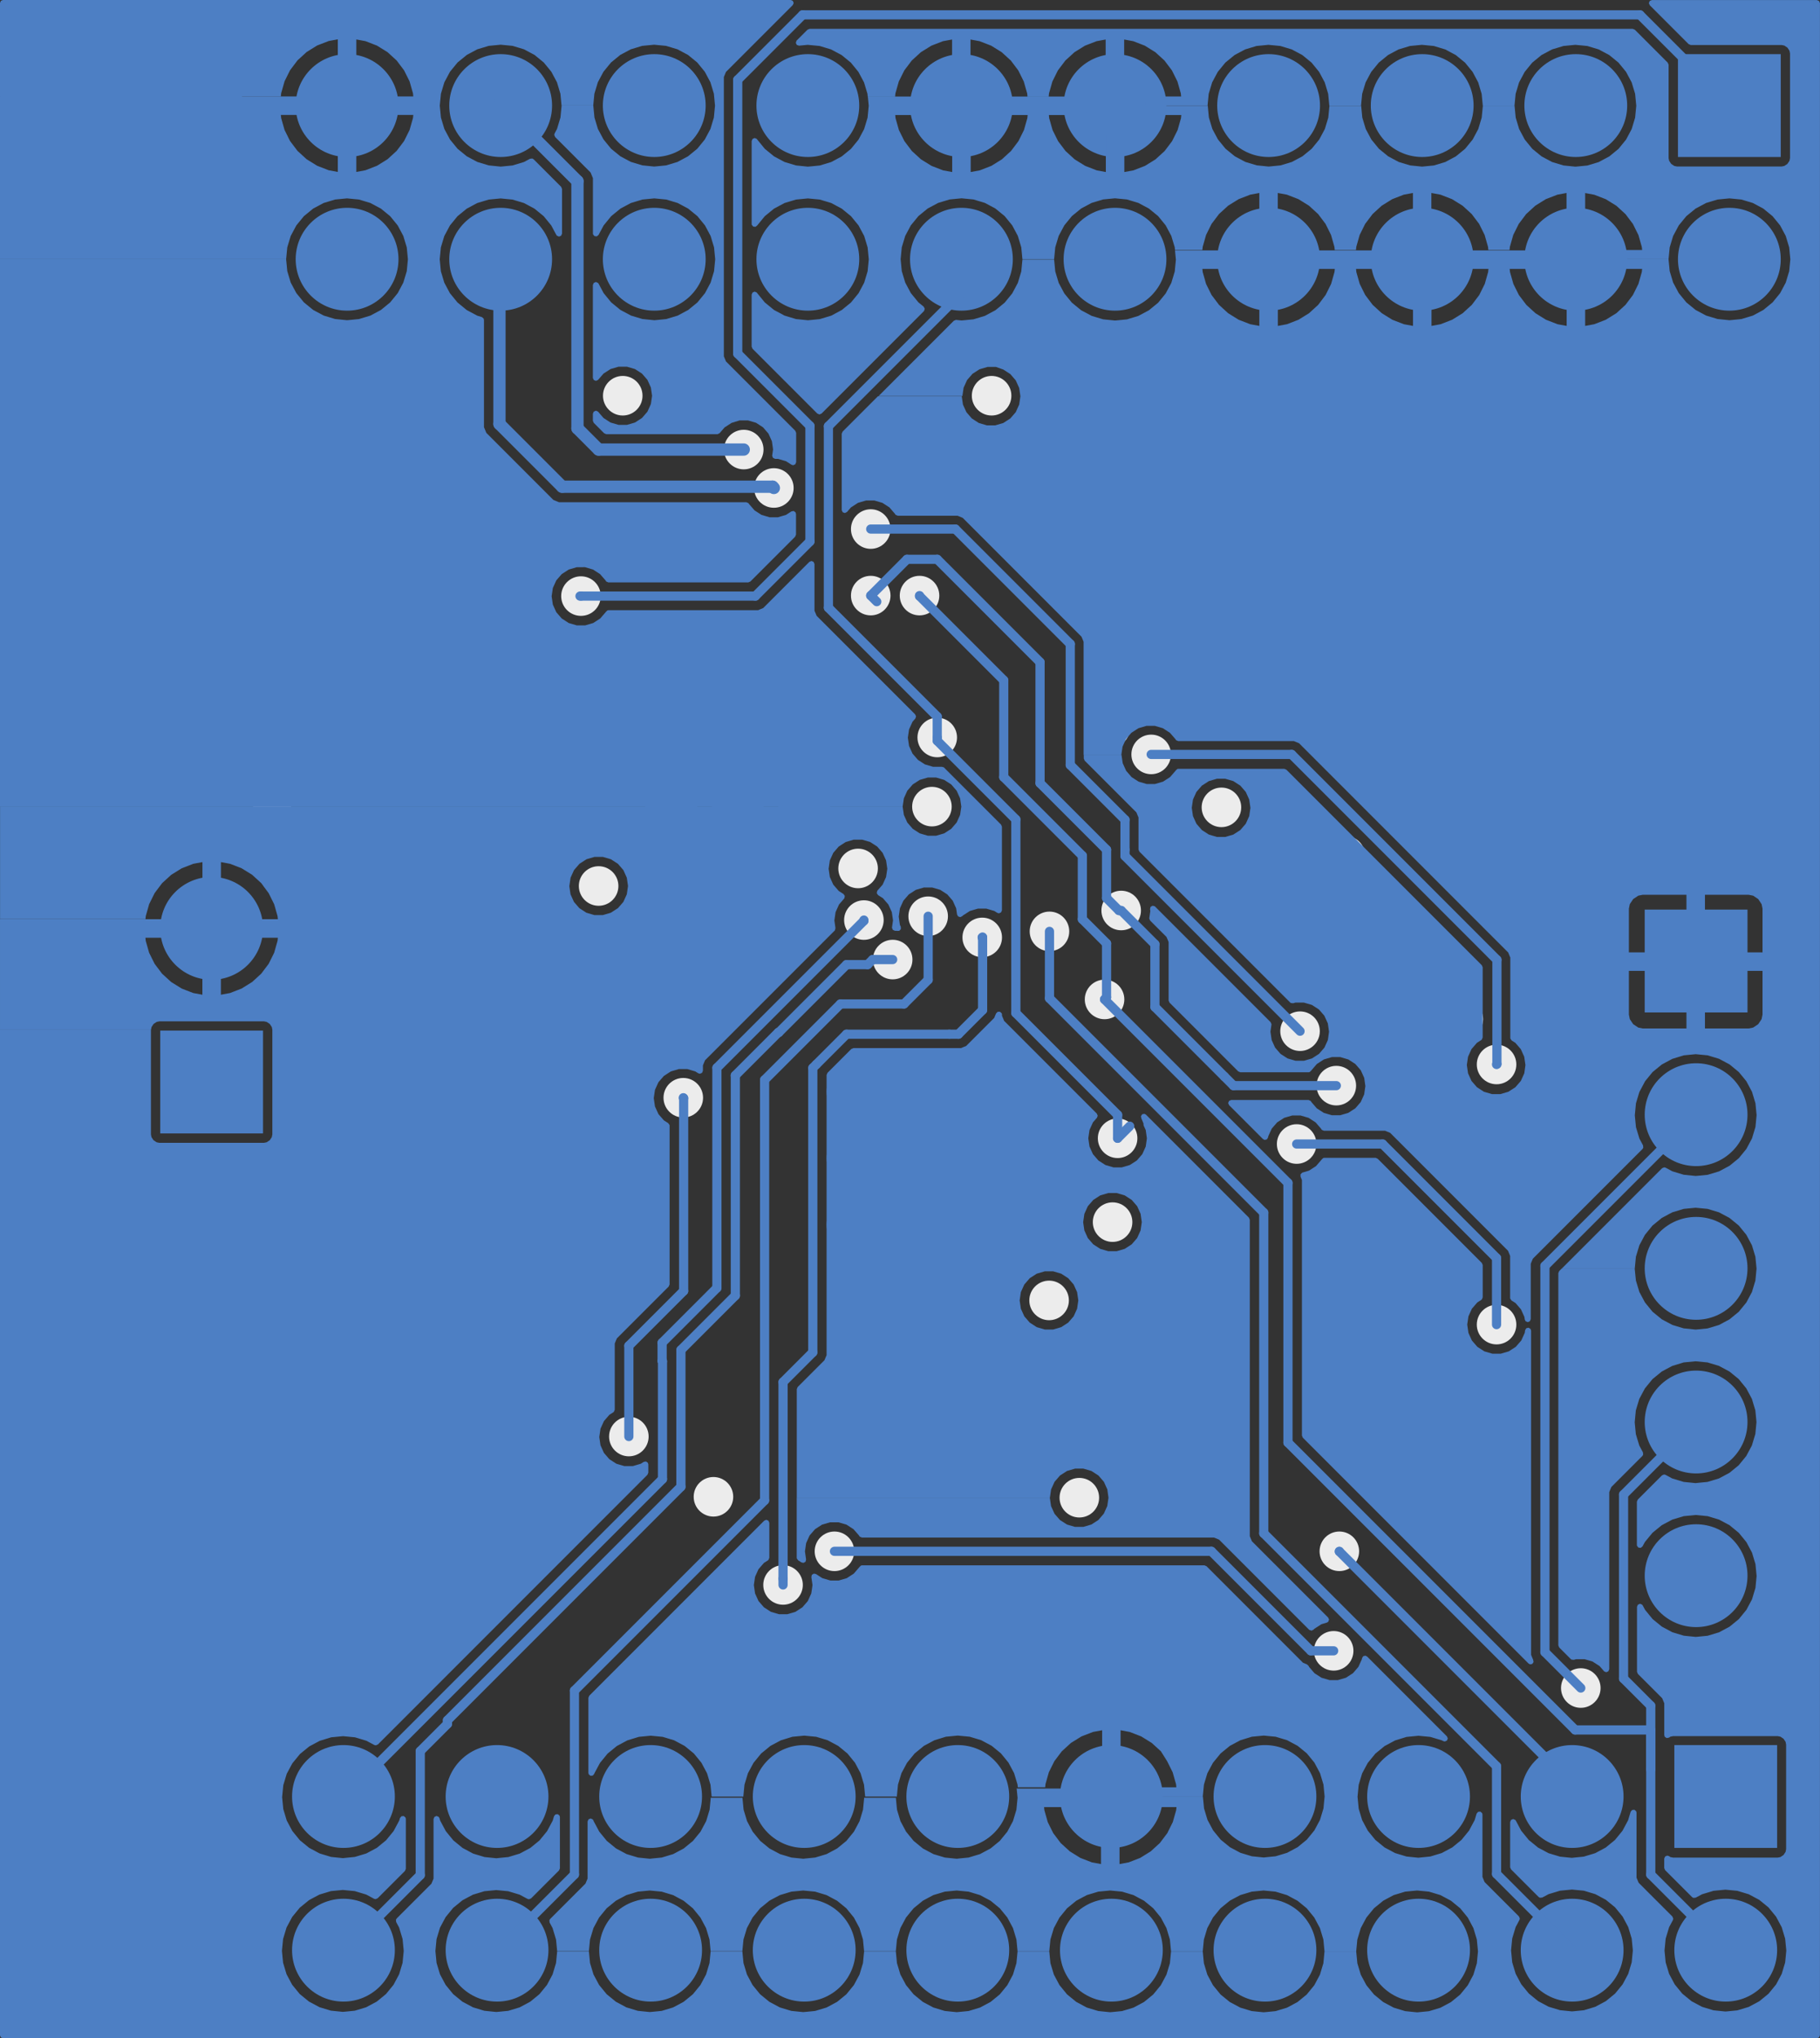 <?xml version="1.0" encoding="UTF-8" standalone="no"?>
<svg
   version="1.1"
   width="30.099mm"
   height="33.691mm"
   viewBox="0 0 30.099 33.691"
   id="svg980"
   sodipodi:docname="max2771_fx2lp-B_Cu.svg"
   inkscape:version="1.2.2 (b0a8486541, 2022-12-01)"
   xmlns:inkscape="http://www.inkscape.org/namespaces/inkscape"
   xmlns:sodipodi="http://sodipodi.sourceforge.net/DTD/sodipodi-0.dtd"
   xmlns="http://www.w3.org/2000/svg"
   xmlns:svg="http://www.w3.org/2000/svg">
  <rect x="0" y="0" width="30.099" height="33.691" fill="#333333" stroke="none"/>
  <defs
     id="defs984" />
  <sodipodi:namedview
     id="namedview982"
     pagecolor="#ffffff"
     bordercolor="#000000"
     borderopacity="0.25"
     inkscape:showpageshadow="2"
     inkscape:pageopacity="0.0"
     inkscape:pagecheckerboard="0"
     inkscape:deskcolor="#d1d1d1"
     inkscape:document-units="mm"
     showgrid="false"
     inkscape:zoom="0.29733107"
     inkscape:cx="-68.946713"
     inkscape:cy="57.175323"
     inkscape:window-width="1024"
     inkscape:window-height="723"
     inkscape:window-x="1675"
     inkscape:window-y="-5"
     inkscape:window-maximized="1"
     inkscape:current-layer="svg980" />
  <title
     id="title2">SVG Image created as max2771_fx2lp-B_Cu.svg date 2024/06/15 08:23:39 </title>
  <desc
     id="desc4">Image generated by PCBNEW </desc>
  <g
     style="fill:#000000;fill-opacity:1;stroke:#000000;stroke-linecap:round;stroke-linejoin:round;stroke-opacity:1"
     id="g12"
     transform="translate(-126.201,-90.305)">
    <path
       style="fill:#4d7fc4;fill-opacity:1;fill-rule:evenodd;stroke:none"
       d="m 126.203,97.89 v -1 h 4 v 1 z"
       id="path6" />
    <path
       style="fill:#4d7fc4;fill-opacity:1;fill-rule:evenodd;stroke:none"
       d="m 126.203,92.39 v -1 h 4 v 1 z"
       id="path8" />
    <path
       style="fill:#4d7fc4;fill-opacity:1;fill-rule:evenodd;stroke:none"
       d="m 130.551,107.34 v 1.7 h -1.7 v -1.7 z"
       id="path10" />
  </g>
  <g
     style="fill:#4d7fc4;fill-opacity:1;stroke:none"
     id="g18"
     transform="translate(-126.201,-90.305)">
    <circle
       cx="129.701"
       cy="105.65"
       r="0.85"
       id="circle14" />
    <circle
       cx="139.501"
       cy="103.65"
       r="0.429"
       id="circle16" />
  </g>
  <g
     style="fill:#4d7fc4;fill-opacity:1;stroke:none"
     id="g22"
     transform="translate(-126.201,-90.305)">
    <circle
       cx="139.501"
       cy="102.55"
       r="0.429"
       id="circle20" />
  </g>
  <g
     style="fill:#4d7fc4;fill-opacity:1;stroke:none"
     id="g26"
     transform="translate(-126.201,-90.305)">
    <circle
       cx="139.501"
       cy="101.45"
       r="0.429"
       id="circle24" />
  </g>
  <g
     style="fill:#4d7fc4;fill-opacity:1;stroke:none"
     id="g30"
     transform="translate(-126.201,-90.305)">
    <circle
       cx="138.401"
       cy="103.65"
       r="0.429"
       id="circle28" />
  </g>
  <g
     style="fill:#4d7fc4;fill-opacity:1;stroke:none"
     id="g34"
     transform="translate(-126.201,-90.305)">
    <circle
       cx="138.401"
       cy="102.55"
       r="0.429"
       id="circle32" />
  </g>
  <g
     style="fill:#4d7fc4;fill-opacity:1;stroke:none"
     id="g38"
     transform="translate(-126.201,-90.305)">
    <circle
       cx="138.401"
       cy="101.45"
       r="0.429"
       id="circle36" />
  </g>
  <g
     style="fill:#4d7fc4;fill-opacity:1;stroke:none"
     id="g42"
     transform="translate(-126.201,-90.305)">
    <circle
       cx="137.301"
       cy="103.65"
       r="0.429"
       id="circle40" />
  </g>
  <g
     style="fill:#4d7fc4;fill-opacity:1;stroke:none"
     id="g46"
     transform="translate(-126.201,-90.305)">
    <circle
       cx="137.301"
       cy="102.55"
       r="0.429"
       id="circle44" />
  </g>
  <g
     style="fill:#4d7fc4;fill-opacity:1;stroke:none"
     id="g50"
     transform="translate(-126.201,-90.305)">
    <circle
       cx="137.301"
       cy="101.45"
       r="0.429"
       id="circle48" />
  </g>
  <g
     style="fill:#4d7fc4;fill-opacity:1;stroke:none"
     id="g54"
     transform="translate(-126.201,-90.305)">
    <circle
       cx="142.501"
       cy="110.55"
       r="0.429"
       id="circle52" />
  </g>
  <g
     style="fill:#4d7fc4;fill-opacity:1;stroke:none"
     id="g58"
     transform="translate(-126.201,-90.305)">
    <circle
       cx="142.501"
       cy="109.45"
       r="0.429"
       id="circle56" />
  </g>
  <g
     style="fill:#4d7fc4;fill-opacity:1;stroke:none"
     id="g62"
     transform="translate(-126.201,-90.305)">
    <circle
       cx="142.501"
       cy="108.35"
       r="0.429"
       id="circle60" />
  </g>
  <g
     style="fill:#4d7fc4;fill-opacity:1;stroke:none"
     id="g66"
     transform="translate(-126.201,-90.305)">
    <circle
       cx="141.401"
       cy="110.55"
       r="0.429"
       id="circle64" />
  </g>
  <g
     style="fill:#4d7fc4;fill-opacity:1;stroke:none"
     id="g70"
     transform="translate(-126.201,-90.305)">
    <circle
       cx="141.401"
       cy="109.45"
       r="0.429"
       id="circle68" />
  </g>
  <g
     style="fill:#4d7fc4;fill-opacity:1;stroke:none"
     id="g74"
     transform="translate(-126.201,-90.305)">
    <circle
       cx="141.401"
       cy="108.35"
       r="0.429"
       id="circle72" />
  </g>
  <g
     style="fill:#4d7fc4;fill-opacity:1;stroke:none"
     id="g78"
     transform="translate(-126.201,-90.305)">
    <circle
       cx="140.301"
       cy="110.55"
       r="0.429"
       id="circle76" />
  </g>
  <g
     style="fill:#4d7fc4;fill-opacity:1;stroke:none"
     id="g82"
     transform="translate(-126.201,-90.305)">
    <circle
       cx="140.301"
       cy="109.45"
       r="0.429"
       id="circle80" />
  </g>
  <g
     style="fill:#4d7fc4;fill-opacity:1;stroke:none"
     id="g92"
     transform="translate(-126.201,-90.305)">
    <circle
       cx="140.301"
       cy="108.35"
       r="0.429"
       id="circle84" />
    <path
       style="fill:#4d7fc4;fill-opacity:1;fill-rule:evenodd;stroke:none"
       d="m 156.251,97.45 v 1 h -4 v -1 z"
       id="path86" />
    <path
       style="fill:#4d7fc4;fill-opacity:1;fill-rule:evenodd;stroke:none"
       d="m 156.251,102.95 v 1 h -4 v -1 z"
       id="path88" />
    <path
       style="fill:#4d7fc4;fill-opacity:1;fill-rule:evenodd;stroke:none"
       d="m 153.401,107.04 v -1.7 h 1.7 v 1.7 z"
       id="path90" />
  </g>
  <g
     style="fill:#4d7fc4;fill-opacity:1;stroke:none"
     id="g186"
     transform="translate(-126.201,-90.305)">
    <circle
       cx="154.251"
       cy="108.73"
       r="0.85"
       id="circle94" />
    <circle
       cx="154.251"
       cy="111.27"
       r="0.85"
       id="circle96" />
    <circle
       cx="154.251"
       cy="113.81"
       r="0.85"
       id="circle98" />
    <circle
       cx="154.251"
       cy="116.35"
       r="0.85"
       id="circle100" />
    <path
       style="fill:#4d7fc4;fill-opacity:1;fill-rule:evenodd;stroke:none"
       d="m 126.201,123.3 v -1 h 4 v 1 z"
       id="path102" />
    <path
       style="fill:#4d7fc4;fill-opacity:1;fill-rule:evenodd;stroke:none"
       d="m 126.201,117.8 v -1 h 4 v 1 z"
       id="path104" />
    <path
       style="fill:#4d7fc4;fill-opacity:1;fill-rule:evenodd;stroke:none"
       d="m 155.591,120.85 h -1.7 v -1.7 h 1.7 z"
       id="path106" />
    <circle
       cx="154.741"
       cy="122.54"
       r="0.85"
       id="circle108" />
    <circle
       cx="152.201"
       cy="120"
       r="0.85"
       id="circle110" />
    <circle
       cx="152.201"
       cy="122.54"
       r="0.85"
       id="circle112" />
    <circle
       cx="149.661"
       cy="120"
       r="0.85"
       id="circle114" />
    <circle
       cx="149.661"
       cy="122.54"
       r="0.85"
       id="circle116" />
    <circle
       cx="147.121"
       cy="120"
       r="0.85"
       id="circle118" />
    <circle
       cx="147.121"
       cy="122.54"
       r="0.85"
       id="circle120" />
    <circle
       cx="144.581"
       cy="120"
       r="0.85"
       id="circle122" />
    <circle
       cx="144.581"
       cy="122.54"
       r="0.85"
       id="circle124" />
    <circle
       cx="142.041"
       cy="120"
       r="0.85"
       id="circle126" />
    <circle
       cx="142.041"
       cy="122.54"
       r="0.85"
       id="circle128" />
    <circle
       cx="139.501"
       cy="120"
       r="0.85"
       id="circle130" />
    <circle
       cx="139.501"
       cy="122.54"
       r="0.85"
       id="circle132" />
    <circle
       cx="136.961"
       cy="120"
       r="0.85"
       id="circle134" />
    <circle
       cx="136.961"
       cy="122.54"
       r="0.85"
       id="circle136" />
    <circle
       cx="134.421"
       cy="120"
       r="0.85"
       id="circle138" />
    <circle
       cx="134.421"
       cy="122.54"
       r="0.85"
       id="circle140" />
    <circle
       cx="131.881"
       cy="120"
       r="0.85"
       id="circle142" />
    <circle
       cx="131.881"
       cy="122.54"
       r="0.85"
       id="circle144" />
    <path
       style="fill:#4d7fc4;fill-opacity:1;fill-rule:evenodd;stroke:none"
       d="m 155.651,92.9 h -1.7 v -1.7 h 1.7 z"
       id="path146" />
    <circle
       cx="154.801"
       cy="94.59"
       r="0.85"
       id="circle148" />
    <circle
       cx="152.261"
       cy="92.05"
       r="0.85"
       id="circle150" />
    <circle
       cx="152.261"
       cy="94.59"
       r="0.85"
       id="circle152" />
    <circle
       cx="149.721"
       cy="92.05"
       r="0.85"
       id="circle154" />
    <circle
       cx="149.721"
       cy="94.59"
       r="0.85"
       id="circle156" />
    <circle
       cx="147.181"
       cy="92.05"
       r="0.85"
       id="circle158" />
    <circle
       cx="147.181"
       cy="94.59"
       r="0.85"
       id="circle160" />
    <circle
       cx="144.641"
       cy="92.05"
       r="0.85"
       id="circle162" />
    <circle
       cx="144.641"
       cy="94.59"
       r="0.85"
       id="circle164" />
    <circle
       cx="142.101"
       cy="92.05"
       r="0.85"
       id="circle166" />
    <circle
       cx="142.101"
       cy="94.59"
       r="0.85"
       id="circle168" />
    <circle
       cx="139.561"
       cy="92.05"
       r="0.85"
       id="circle170" />
    <circle
       cx="139.561"
       cy="94.59"
       r="0.85"
       id="circle172" />
    <circle
       cx="137.021"
       cy="92.05"
       r="0.85"
       id="circle174" />
    <circle
       cx="137.021"
       cy="94.59"
       r="0.85"
       id="circle176" />
    <circle
       cx="134.481"
       cy="92.05"
       r="0.85"
       id="circle178" />
    <circle
       cx="134.481"
       cy="94.59"
       r="0.85"
       id="circle180" />
    <circle
       cx="131.941"
       cy="92.05"
       r="0.85"
       id="circle182" />
    <circle
       cx="131.941"
       cy="94.59"
       r="0.85"
       id="circle184" />
  </g>
  <g
     style="fill:#ececec;fill-opacity:1;stroke:none"
     id="g190"
     transform="translate(-126.201,-90.305)">
    <circle
       cx="133.701"
       cy="107.65"
       r="0.327"
       id="circle188" />
  </g>
  <g
     style="fill:#ececec;fill-opacity:1;stroke:none"
     id="g194"
     transform="translate(-126.201,-90.305)">
    <circle
       cx="134.501"
       cy="109"
       r="0.327"
       id="circle192" />
  </g>
  <g
     style="fill:#ececec;fill-opacity:1;stroke:none"
     id="g198"
     transform="translate(-126.201,-90.305)">
    <circle
       cx="133.601"
       cy="104.25"
       r="0.327"
       id="circle196" />
  </g>
  <g
     style="fill:#ececec;fill-opacity:1;stroke:none"
     id="g202"
     transform="translate(-126.201,-90.305)">
    <circle
       cx="132.301"
       cy="100.85"
       r="0.327"
       id="circle200" />
  </g>
  <g
     style="fill:#ececec;fill-opacity:1;stroke:none"
     id="g206"
     transform="translate(-126.201,-90.305)">
    <circle
       cx="130.801"
       cy="117.85"
       r="0.327"
       id="circle204" />
  </g>
  <g
     style="fill:#ececec;fill-opacity:1;stroke:none"
     id="g210"
     transform="translate(-126.201,-90.305)">
    <circle
       cx="134.901"
       cy="115.4"
       r="0.327"
       id="circle208" />
  </g>
  <g
     style="fill:#ececec;fill-opacity:1;stroke:none"
     id="g214"
     transform="translate(-126.201,-90.305)">
    <circle
       cx="136.151"
       cy="109.05"
       r="0.327"
       id="circle212" />
  </g>
  <g
     style="fill:#ececec;fill-opacity:1;stroke:none"
     id="g218"
     transform="translate(-126.201,-90.305)">
    <circle
       cx="132.341"
       cy="117.067"
       r="0.327"
       id="circle216" />
  </g>
  <g
     style="fill:#ececec;fill-opacity:1;stroke:none"
     id="g222"
     transform="translate(-126.201,-90.305)">
    <circle
       cx="139.901"
       cy="114.05"
       r="0.327"
       id="circle220" />
  </g>
  <g
     style="fill:#ececec;fill-opacity:1;stroke:none"
     id="g226"
     transform="translate(-126.201,-90.305)">
    <circle
       cx="132.401"
       cy="109.95"
       r="0.327"
       id="circle224" />
  </g>
  <g
     style="fill:#ececec;fill-opacity:1;stroke:none"
     id="g230"
     transform="translate(-126.201,-90.305)">
    <circle
       cx="143.851"
       cy="98.9"
       r="0.327"
       id="circle228" />
  </g>
  <g
     style="fill:#ececec;fill-opacity:1;stroke:none"
     id="g234"
     transform="translate(-126.201,-90.305)">
    <circle
       cx="132.373"
       cy="117.963"
       r="0.327"
       id="circle232" />
  </g>
  <g
     style="fill:#ececec;fill-opacity:1;stroke:none"
     id="g238"
     transform="translate(-126.201,-90.305)">
    <circle
       cx="134.501"
       cy="108.15"
       r="0.327"
       id="circle236" />
  </g>
  <g
     style="fill:#ececec;fill-opacity:1;stroke:none"
     id="g242"
     transform="translate(-126.201,-90.305)">
    <circle
       cx="130.701"
       cy="100.85"
       r="0.327"
       id="circle240" />
  </g>
  <g
     style="fill:#ececec;fill-opacity:1;stroke:none"
     id="g246"
     transform="translate(-126.201,-90.305)">
    <circle
       cx="150.401"
       cy="107.15"
       r="0.327"
       id="circle244" />
  </g>
  <g
     style="fill:#ececec;fill-opacity:1;stroke:none"
     id="g250"
     transform="translate(-126.201,-90.305)">
    <circle
       cx="133.501"
       cy="115.85"
       r="0.327"
       id="circle248" />
  </g>
  <g
     style="fill:#ececec;fill-opacity:1;stroke:none"
     id="g254"
     transform="translate(-126.201,-90.305)">
    <circle
       cx="141.201"
       cy="98.35"
       r="0.327"
       id="circle252" />
  </g>
  <g
     style="fill:#ececec;fill-opacity:1;stroke:none"
     id="g258"
     transform="translate(-126.201,-90.305)">
    <circle
       cx="136.403"
       cy="107.25"
       r="0.327"
       id="circle256" />
  </g>
  <g
     style="fill:#ececec;fill-opacity:1;stroke:none"
     id="g262"
     transform="translate(-126.201,-90.305)">
    <circle
       cx="130.901"
       cy="113.95"
       r="0.327"
       id="circle260" />
  </g>
  <g
     style="fill:#ececec;fill-opacity:1;stroke:none"
     id="g266"
     transform="translate(-126.201,-90.305)">
    <circle
       cx="148.565"
       cy="114.1"
       r="0.327"
       id="circle264" />
  </g>
  <g
     style="fill:#ececec;fill-opacity:1;stroke:none"
     id="g270"
     transform="translate(-126.201,-90.305)">
    <circle
       cx="133.451"
       cy="97.7"
       r="0.327"
       id="circle268" />
  </g>
  <g
     style="fill:#ececec;fill-opacity:1;stroke:none"
     id="g274"
     transform="translate(-126.201,-90.305)">
    <circle
       cx="127.701"
       cy="118.65"
       r="0.327"
       id="circle272" />
  </g>
  <g
     style="fill:#ececec;fill-opacity:1;stroke:none"
     id="g278"
     transform="translate(-126.201,-90.305)">
    <circle
       cx="130.901"
       cy="113.05"
       r="0.327"
       id="circle276" />
  </g>
  <g
     style="fill:#ececec;fill-opacity:1;stroke:none"
     id="g282"
     transform="translate(-126.201,-90.305)">
    <circle
       cx="135.251"
       cy="112.95"
       r="0.327"
       id="circle280" />
  </g>
  <g
     style="fill:#ececec;fill-opacity:1;stroke:none"
     id="g286"
     transform="translate(-126.201,-90.305)">
    <circle
       cx="131.701"
       cy="110.45"
       r="0.327"
       id="circle284" />
  </g>
  <g
     style="fill:#ececec;fill-opacity:1;stroke:none"
     id="g290"
     transform="translate(-126.201,-90.305)">
    <circle
       cx="130.721"
       cy="96.75"
       r="0.327"
       id="circle288" />
  </g>
  <g
     style="fill:#ececec;fill-opacity:1;stroke:none"
     id="g294"
     transform="translate(-126.201,-90.305)">
    <circle
       cx="132.301"
       cy="98.35"
       r="0.327"
       id="circle292" />
  </g>
  <g
     style="fill:#ececec;fill-opacity:1;stroke:none"
     id="g298"
     transform="translate(-126.201,-90.305)">
    <circle
       cx="130.701"
       cy="101.85"
       r="0.327"
       id="circle296" />
  </g>
  <g
     style="fill:#ececec;fill-opacity:1;stroke:none"
     id="g302"
     transform="translate(-126.201,-90.305)">
    <circle
       cx="148.565"
       cy="110.55"
       r="0.327"
       id="circle300" />
  </g>
  <g
     style="fill:#ececec;fill-opacity:1;stroke:none"
     id="g306"
     transform="translate(-126.201,-90.305)">
    <circle
       cx="130.701"
       cy="98.35"
       r="0.327"
       id="circle304" />
  </g>
  <g
     style="fill:#ececec;fill-opacity:1;stroke:none"
     id="g310"
     transform="translate(-126.201,-90.305)">
    <circle
       cx="148.451"
       cy="104.45"
       r="0.327"
       id="circle308" />
  </g>
  <g
     style="fill:#ececec;fill-opacity:1;stroke:none"
     id="g314"
     transform="translate(-126.201,-90.305)">
    <circle
       cx="146.201"
       cy="113.85"
       r="0.327"
       id="circle312" />
  </g>
  <g
     style="fill:#ececec;fill-opacity:1;stroke:none"
     id="g318"
     transform="translate(-126.201,-90.305)">
    <circle
       cx="148.565"
       cy="113.182"
       r="0.327"
       id="circle316" />
  </g>
  <g
     style="fill:#ececec;fill-opacity:1;stroke:none"
     id="g322"
     transform="translate(-126.201,-90.305)">
    <circle
       cx="146.701"
       cy="97.8"
       r="0.327"
       id="circle320" />
  </g>
  <g
     style="fill:#ececec;fill-opacity:1;stroke:none"
     id="g326"
     transform="translate(-126.201,-90.305)">
    <circle
       cx="133.601"
       cy="105.05"
       r="0.327"
       id="circle324" />
  </g>
  <g
     style="fill:#ececec;fill-opacity:1;stroke:none"
     id="g330"
     transform="translate(-126.201,-90.305)">
    <circle
       cx="133.701"
       cy="106.75"
       r="0.327"
       id="circle328" />
  </g>
  <g
     style="fill:#ececec;fill-opacity:1;stroke:none"
     id="g334"
     transform="translate(-126.201,-90.305)">
    <circle
       cx="146.201"
       cy="112.85"
       r="0.327"
       id="circle332" />
  </g>
  <g
     style="fill:#ececec;fill-opacity:1;stroke:none"
     id="g338"
     transform="translate(-126.201,-90.305)">
    <circle
       cx="133.351"
       cy="112.75"
       r="0.327"
       id="circle336" />
  </g>
  <g
     style="fill:#ececec;fill-opacity:1;stroke:none"
     id="g342"
     transform="translate(-126.201,-90.305)">
    <circle
       cx="131.801"
       cy="104.25"
       r="0.327"
       id="circle340" />
  </g>
  <g
     style="fill:#ececec;fill-opacity:1;stroke:none"
     id="g346"
     transform="translate(-126.201,-90.305)">
    <circle
       cx="145.601"
       cy="104.45"
       r="0.327"
       id="circle344" />
  </g>
  <g
     style="fill:#ececec;fill-opacity:1;stroke:none"
     id="g350"
     transform="translate(-126.201,-90.305)">
    <circle
       cx="133.801"
       cy="109.25"
       r="0.327"
       id="circle348" />
  </g>
  <g
     style="fill:#ececec;fill-opacity:1;stroke:none"
     id="g354"
     transform="translate(-126.201,-90.305)">
    <circle
       cx="145.751"
       cy="97.8"
       r="0.327"
       id="circle352" />
  </g>
  <g
     style="fill:#ececec;fill-opacity:1;stroke:none"
     id="g358"
     transform="translate(-126.201,-90.305)">
    <circle
       cx="147.201"
       cy="104.45"
       r="0.327"
       id="circle356" />
  </g>
  <g
     style="fill:#ececec;fill-opacity:1;stroke:none"
     id="g362"
     transform="translate(-126.201,-90.305)">
    <circle
       cx="130.701"
       cy="97.55"
       r="0.327"
       id="circle360" />
  </g>
  <g
     style="fill:#ececec;fill-opacity:1;stroke:none"
     id="g366"
     transform="translate(-126.201,-90.305)">
    <circle
       cx="132.301"
       cy="97.55"
       r="0.327"
       id="circle364" />
  </g>
  <g
     style="fill:#ececec;fill-opacity:1;stroke:none"
     id="g370"
     transform="translate(-126.201,-90.305)">
    <circle
       cx="132.316"
       cy="112.054"
       r="0.327"
       id="circle368" />
  </g>
  <g
     style="fill:#ececec;fill-opacity:1;stroke:none"
     id="g374"
     transform="translate(-126.201,-90.305)">
    <circle
       cx="136.441"
       cy="106.231"
       r="0.327"
       id="circle372" />
  </g>
  <g
     style="fill:#ececec;fill-opacity:1;stroke:none"
     id="g378"
     transform="translate(-126.201,-90.305)">
    <circle
       cx="143.301"
       cy="97.8"
       r="0.327"
       id="circle376" />
  </g>
  <g
     style="fill:#ececec;fill-opacity:1;stroke:none"
     id="g382"
     transform="translate(-126.201,-90.305)">
    <circle
       cx="135.751"
       cy="114.1"
       r="0.327"
       id="circle380" />
  </g>
  <g
     style="fill:#ececec;fill-opacity:1;stroke:none"
     id="g386"
     transform="translate(-126.201,-90.305)">
    <circle
       cx="130.801"
       cy="117.05"
       r="0.327"
       id="circle384" />
  </g>
  <g
     style="fill:#ececec;fill-opacity:1;stroke:none"
     id="g390"
     transform="translate(-126.201,-90.305)">
    <circle
       cx="133.701"
       cy="105.95"
       r="0.327"
       id="circle388" />
  </g>
  <g
     style="fill:#ececec;fill-opacity:1;stroke:none"
     id="g394"
     transform="translate(-126.201,-90.305)">
    <circle
       cx="135.351"
       cy="109.05"
       r="0.327"
       id="circle392" />
  </g>
  <g
     style="fill:#ececec;fill-opacity:1;stroke:none"
     id="g398"
     transform="translate(-126.201,-90.305)">
    <circle
       cx="134.001"
       cy="114.1"
       r="0.327"
       id="circle396" />
  </g>
  <g
     style="fill:#ececec;fill-opacity:1;stroke:none"
     id="g402"
     transform="translate(-126.201,-90.305)">
    <circle
       cx="132.301"
       cy="99.15"
       r="0.327"
       id="circle400" />
  </g>
  <g
     style="fill:#ececec;fill-opacity:1;stroke:none"
     id="g406"
     transform="translate(-126.201,-90.305)">
    <circle
       cx="134.301"
       cy="111.35"
       r="0.327"
       id="circle404" />
  </g>
  <g
     style="fill:#ececec;fill-opacity:1;stroke:none"
     id="g410"
     transform="translate(-126.201,-90.305)">
    <circle
       cx="148.451"
       cy="98.9"
       r="0.327"
       id="circle408" />
  </g>
  <g
     style="fill:#ececec;fill-opacity:1;stroke:none"
     id="g414"
     transform="translate(-126.201,-90.305)">
    <circle
       cx="144.101"
       cy="97.8"
       r="0.327"
       id="circle412" />
  </g>
  <g
     style="fill:#ececec;fill-opacity:1;stroke:none"
     id="g418"
     transform="translate(-126.201,-90.305)">
    <circle
       cx="148.451"
       cy="99.95"
       r="0.327"
       id="circle416" />
  </g>
  <g
     style="fill:#ececec;fill-opacity:1;stroke:none"
     id="g422"
     transform="translate(-126.201,-90.305)">
    <circle
       cx="135.101"
       cy="111.35"
       r="0.327"
       id="circle420" />
  </g>
  <g
     style="fill:#ececec;fill-opacity:1;stroke:none"
     id="g426"
     transform="translate(-126.201,-90.305)">
    <circle
       cx="144.901"
       cy="97.8"
       r="0.327"
       id="circle424" />
  </g>
  <g
     style="fill:#ececec;fill-opacity:1;stroke:none"
     id="g430"
     transform="translate(-126.201,-90.305)">
    <circle
       cx="131.101"
       cy="111.25"
       r="0.327"
       id="circle428" />
  </g>
  <g
     style="fill:#ececec;fill-opacity:1;stroke:none"
     id="g434"
     transform="translate(-126.201,-90.305)">
    <circle
       cx="135.901"
       cy="111.35"
       r="0.327"
       id="circle432" />
  </g>
  <g
     style="fill:#ececec;fill-opacity:1;stroke:none"
     id="g438"
     transform="translate(-126.201,-90.305)">
    <circle
       cx="148.565"
       cy="112.25"
       r="0.327"
       id="circle436" />
  </g>
  <g
     style="fill:#ececec;fill-opacity:1;stroke:none"
     id="g442"
     transform="translate(-126.201,-90.305)">
    <circle
       cx="130.701"
       cy="99.95"
       r="0.327"
       id="circle440" />
  </g>
  <g
     style="fill:#ececec;fill-opacity:1;stroke:none"
     id="g446"
     transform="translate(-126.201,-90.305)">
    <circle
       cx="130.701"
       cy="103.55"
       r="0.327"
       id="circle444" />
  </g>
  <g
     style="fill:#ececec;fill-opacity:1;stroke:none"
     id="g450"
     transform="translate(-126.201,-90.305)">
    <circle
       cx="144.563"
       cy="102.334"
       r="0.327"
       id="circle448" />
  </g>
  <g
     style="fill:#ececec;fill-opacity:1;stroke:none"
     id="g454"
     transform="translate(-126.201,-90.305)">
    <circle
       cx="148.451"
       cy="97.8"
       r="0.327"
       id="circle452" />
  </g>
  <g
     style="fill:#ececec;fill-opacity:1;stroke:none"
     id="g458"
     transform="translate(-126.201,-90.305)">
    <circle
       cx="132.701"
       cy="104.25"
       r="0.327"
       id="circle456" />
  </g>
  <g
     style="fill:#ececec;fill-opacity:1;stroke:none"
     id="g462"
     transform="translate(-126.201,-90.305)">
    <circle
       cx="148.451"
       cy="105.5"
       r="0.327"
       id="circle460" />
  </g>
  <g
     style="fill:#ececec;fill-opacity:1;stroke:none"
     id="g466"
     transform="translate(-126.201,-90.305)">
    <circle
       cx="134.901"
       cy="114.1"
       r="0.327"
       id="circle464" />
  </g>
  <g
     style="fill:#ececec;fill-opacity:1;stroke:none"
     id="g470"
     transform="translate(-126.201,-90.305)">
    <circle
       cx="133.101"
       cy="109.55"
       r="0.327"
       id="circle468" />
  </g>
  <g
     style="fill:#ececec;fill-opacity:1;stroke:none"
     id="g474"
     transform="translate(-126.201,-90.305)">
    <circle
       cx="133.051"
       cy="114.1"
       r="0.327"
       id="circle472" />
  </g>
  <g
     style="fill:#ececec;fill-opacity:1;stroke:none"
     id="g478"
     transform="translate(-126.201,-90.305)">
    <circle
       cx="142.901"
       cy="112.95"
       r="0.327"
       id="circle476" />
  </g>
  <g
     style="fill:#ececec;fill-opacity:1;stroke:none"
     id="g482"
     transform="translate(-126.201,-90.305)">
    <circle
       cx="142.901"
       cy="114.05"
       r="0.327"
       id="circle480" />
  </g>
  <g
     style="fill:#ececec;fill-opacity:1;stroke:none"
     id="g486"
     transform="translate(-126.201,-90.305)">
    <circle
       cx="132.259"
       cy="112.95"
       r="0.327"
       id="circle484" />
  </g>
  <g
     style="fill:#ececec;fill-opacity:1;stroke:none"
     id="g490"
     transform="translate(-126.201,-90.305)">
    <circle
       cx="133.301"
       cy="116.65"
       r="0.327"
       id="circle488" />
  </g>
  <g
     style="fill:#ececec;fill-opacity:1;stroke:none"
     id="g494"
     transform="translate(-126.201,-90.305)">
    <circle
       cx="130.701"
       cy="102.75"
       r="0.327"
       id="circle492" />
  </g>
  <g
     style="fill:#ececec;fill-opacity:1;stroke:none"
     id="g498"
     transform="translate(-126.201,-90.305)">
    <circle
       cx="132.301"
       cy="99.95"
       r="0.327"
       id="circle496" />
  </g>
  <g
     style="fill:#ececec;fill-opacity:1;stroke:none"
     id="g502"
     transform="translate(-126.201,-90.305)">
    <circle
       cx="145.201"
       cy="111.8"
       r="0.327"
       id="circle500" />
  </g>
  <g
     style="fill:#ececec;fill-opacity:1;stroke:none"
     id="g506"
     transform="translate(-126.201,-90.305)">
    <circle
       cx="130.901"
       cy="112.15"
       r="0.327"
       id="circle504" />
  </g>
  <g
     style="fill:#ececec;fill-opacity:1;stroke:none"
     id="g510"
     transform="translate(-126.201,-90.305)">
    <circle
       cx="136.701"
       cy="111.35"
       r="0.327"
       id="circle508" />
  </g>
  <g
     style="fill:#ececec;fill-opacity:1;stroke:none"
     id="g514"
     transform="translate(-126.201,-90.305)">
    <circle
       cx="132.259"
       cy="113.95"
       r="0.327"
       id="circle512" />
  </g>
  <g
     style="fill:#ececec;fill-opacity:1;stroke:none"
     id="g518"
     transform="translate(-126.201,-90.305)">
    <circle
       cx="127.701"
       cy="121.45"
       r="0.327"
       id="circle516" />
  </g>
  <g
     style="fill:#ececec;fill-opacity:1;stroke:none"
     id="g522"
     transform="translate(-126.201,-90.305)">
    <circle
       cx="147.601"
       cy="97.8"
       r="0.327"
       id="circle520" />
  </g>
  <g
     style="fill:#ececec;fill-opacity:1;stroke:none"
     id="g526"
     transform="translate(-126.201,-90.305)">
    <circle
       cx="148.565"
       cy="111.35"
       r="0.327"
       id="circle524" />
  </g>
  <g
     style="fill:#ececec;fill-opacity:1;stroke:none"
     id="g530"
     transform="translate(-126.201,-90.305)">
    <circle
       cx="147.201"
       cy="105.35"
       r="0.327"
       id="circle528" />
  </g>
  <g
     style="fill:#ececec;fill-opacity:1;stroke:none"
     id="g534"
     transform="translate(-126.201,-90.305)">
    <circle
       cx="143.551"
       cy="111.8"
       r="0.327"
       id="circle532" />
  </g>
  <g
     style="fill:#ececec;fill-opacity:1;stroke:none"
     id="g538"
     transform="translate(-126.201,-90.305)">
    <circle
       cx="144.051"
       cy="115.061"
       r="0.327"
       id="circle536" />
  </g>
  <g
     style="fill:#ececec;fill-opacity:1;stroke:none"
     id="g542"
     transform="translate(-126.201,-90.305)">
    <circle
       cx="136.5"
       cy="96.846"
       r="0.327"
       id="circle540" />
  </g>
  <g
     style="fill:#ececec;fill-opacity:1;stroke:none"
     id="g546"
     transform="translate(-126.201,-90.305)">
    <circle
       cx="142.6"
       cy="96.846"
       r="0.327"
       id="circle544" />
  </g>
  <g
     style="fill:#ececec;fill-opacity:1;stroke:none"
     id="g550"
     transform="translate(-126.201,-90.305)">
    <circle
       cx="146.401"
       cy="103.65"
       r="0.327"
       id="circle548" />
  </g>
  <g
     style="fill:#ececec;fill-opacity:1;stroke:none"
     id="g554"
     transform="translate(-126.201,-90.305)">
    <circle
       cx="136.101"
       cy="104.95"
       r="0.327"
       id="circle552" />
  </g>
  <g
     style="fill:#ececec;fill-opacity:1;stroke:none"
     id="g558"
     transform="translate(-126.201,-90.305)">
    <circle
       cx="140.392"
       cy="104.66"
       r="0.327"
       id="circle556" />
  </g>
  <g
     style="fill:#ececec;fill-opacity:1;stroke:none"
     id="g562"
     transform="translate(-126.201,-90.305)">
    <circle
       cx="141.613"
       cy="103.638"
       r="0.327"
       id="circle560" />
  </g>
  <g
     style="fill:#ececec;fill-opacity:1;stroke:none"
     id="g566"
     transform="translate(-126.201,-90.305)">
    <circle
       cx="138"
       cy="115.046"
       r="0.327"
       id="circle564" />
  </g>
  <g
     style="fill:#ececec;fill-opacity:1;stroke:none"
     id="g570"
     transform="translate(-126.201,-90.305)">
    <circle
       cx="144.601"
       cy="110.506"
       r="0.327"
       id="circle568" />
  </g>
  <g
     style="fill:#ececec;fill-opacity:1;stroke:none"
     id="g574"
     transform="translate(-126.201,-90.305)">
    <circle
       cx="144.684"
       cy="109.12"
       r="0.327"
       id="circle572" />
  </g>
  <g
     style="fill:#ececec;fill-opacity:1;stroke:none"
     id="g578"
     transform="translate(-126.201,-90.305)">
    <circle
       cx="141.701"
       cy="102.495"
       r="0.327"
       id="circle576" />
  </g>
  <g
     style="fill:#ececec;fill-opacity:1;stroke:none"
     id="g582"
     transform="translate(-126.201,-90.305)">
    <circle
       cx="138.999"
       cy="98.371"
       r="0.327"
       id="circle580" />
  </g>
  <g
     style="fill:#ececec;fill-opacity:1;stroke:none"
     id="g586"
     transform="translate(-126.201,-90.305)">
    <circle
       cx="138.501"
       cy="97.736"
       r="0.327"
       id="circle584" />
  </g>
  <g
     style="fill:#ececec;fill-opacity:1;stroke:none"
     id="g590"
     transform="translate(-126.201,-90.305)">
    <circle
       cx="150.951"
       cy="107.9"
       r="0.327"
       id="circle588" />
  </g>
  <g
     style="fill:#ececec;fill-opacity:1;stroke:none"
     id="g594"
     transform="translate(-126.201,-90.305)">
    <circle
       cx="145.239"
       cy="102.775"
       r="0.327"
       id="circle592" />
  </g>
  <g
     style="fill:#ececec;fill-opacity:1;stroke:none"
     id="g598"
     transform="translate(-126.201,-90.305)">
    <circle
       cx="150.951"
       cy="112.2"
       r="0.327"
       id="circle596" />
  </g>
  <g
     style="fill:#ececec;fill-opacity:1;stroke:none"
     id="g602"
     transform="translate(-126.201,-90.305)">
    <circle
       cx="147.645"
       cy="109.215"
       r="0.327"
       id="circle600" />
  </g>
  <g
     style="fill:#ececec;fill-opacity:1;stroke:none"
     id="g606"
     transform="translate(-126.201,-90.305)">
    <circle
       cx="148.257"
       cy="117.592"
       r="0.327"
       id="circle604" />
  </g>
  <g
     style="fill:#ececec;fill-opacity:1;stroke:none"
     id="g610"
     transform="translate(-126.201,-90.305)">
    <circle
       cx="136.601"
       cy="114.05"
       r="0.327"
       id="circle608" />
  </g>
  <g
     style="fill:#ececec;fill-opacity:1;stroke:none"
     id="g614"
     transform="translate(-126.201,-90.305)">
    <circle
       cx="140.001"
       cy="115.947"
       r="0.327"
       id="circle612" />
  </g>
  <g
     style="fill:#ececec;fill-opacity:1;stroke:none"
     id="g618"
     transform="translate(-126.201,-90.305)">
    <circle
       cx="137.501"
       cy="108.45"
       r="0.327"
       id="circle616" />
  </g>
  <g
     style="fill:#ececec;fill-opacity:1;stroke:none"
     id="g622"
     transform="translate(-126.201,-90.305)">
    <circle
       cx="142.445"
       cy="105.8"
       r="0.327"
       id="circle620" />
  </g>
  <g
     style="fill:#ececec;fill-opacity:1;stroke:none"
     id="g626"
     transform="translate(-126.201,-90.305)">
    <circle
       cx="139.151"
       cy="116.503"
       r="0.327"
       id="circle624" />
  </g>
  <g
     style="fill:#ececec;fill-opacity:1;stroke:none"
     id="g630"
     transform="translate(-126.201,-90.305)">
    <circle
       cx="141.551"
       cy="105.45"
       r="0.327"
       id="circle628" />
  </g>
  <g
     style="fill:#ececec;fill-opacity:1;stroke:none"
     id="g634"
     transform="translate(-126.201,-90.305)">
    <circle
       cx="141.408"
       cy="100.15"
       r="0.327"
       id="circle632" />
  </g>
  <g
     style="fill:#ececec;fill-opacity:1;stroke:none"
     id="g638"
     transform="translate(-126.201,-90.305)">
    <circle
       cx="144.468"
       cy="106.825"
       r="0.327"
       id="circle636" />
  </g>
  <g
     style="fill:#ececec;fill-opacity:1;stroke:none"
     id="g642"
     transform="translate(-126.201,-90.305)">
    <circle
       cx="140.964"
       cy="106.166"
       r="0.327"
       id="circle640" />
  </g>
  <g
     style="fill:#ececec;fill-opacity:1;stroke:none"
     id="g646"
     transform="translate(-126.201,-90.305)">
    <circle
       cx="140.601"
       cy="99.05"
       r="0.327"
       id="circle644" />
  </g>
  <g
     style="fill:#ececec;fill-opacity:1;stroke:none"
     id="g650"
     transform="translate(-126.201,-90.305)">
    <circle
       cx="147.701"
       cy="107.35"
       r="0.327"
       id="circle648" />
  </g>
  <g
     style="fill:#ececec;fill-opacity:1;stroke:none"
     id="g654"
     transform="translate(-126.201,-90.305)">
    <circle
       cx="140.488"
       cy="105.513"
       r="0.327"
       id="circle652" />
  </g>
  <g
     style="fill:#ececec;fill-opacity:1;stroke:none"
     id="g658"
     transform="translate(-126.201,-90.305)">
    <circle
       cx="135.809"
       cy="100.158"
       r="0.327"
       id="circle656" />
  </g>
  <g
     style="fill:#ececec;fill-opacity:1;stroke:none"
     id="g662"
     transform="translate(-126.201,-90.305)">
    <circle
       cx="148.351"
       cy="115.947"
       r="0.327"
       id="circle660" />
  </g>
  <g
     style="fill:#ececec;fill-opacity:1;stroke:none"
     id="g666"
     transform="translate(-126.201,-90.305)">
    <circle
       cx="144.743"
       cy="105.355"
       r="0.327"
       id="circle664" />
  </g>
  <g
     style="fill:#ececec;fill-opacity:1;stroke:none"
     id="g670"
     transform="translate(-126.201,-90.305)">
    <circle
       cx="148.301"
       cy="108.25"
       r="0.327"
       id="circle668" />
  </g>
  <g
     style="fill:#ececec;fill-opacity:1;stroke:none"
     id="g674"
     transform="translate(-126.201,-90.305)">
    <circle
       cx="140.601"
       cy="100.15"
       r="0.327"
       id="circle672" />
  </g>
  <g
     style="fill:#ececec;fill-opacity:1;stroke:none"
     id="g678"
     transform="translate(-126.201,-90.305)">
    <circle
       cx="143.557"
       cy="105.7"
       r="0.327"
       id="circle676" />
  </g>
  <g
     style="fill:#ececec;fill-opacity:1;stroke:none"
     id="g682"
     transform="translate(-126.201,-90.305)">
    <circle
       cx="152.344"
       cy="118.207"
       r="0.327"
       id="circle680" />
  </g>
  <g
     style="fill:none;stroke:#4d7fc4;stroke-width:0.203;stroke-linecap:round;stroke-linejoin:round;stroke-opacity:1"
     id="g686"
     transform="translate(-126.201,-90.305)">
    <path
       d="m 127.741,92.59 v -0.5"
       id="path684" />
  </g>
  <g
     style="fill:none;stroke:#4d7fc4;stroke-width:0.152;stroke-linecap:round;stroke-linejoin:round;stroke-opacity:1"
     id="g712"
     transform="translate(-126.201,-90.305)">
    <path
       d="m 154.781,94.23 v 0.32"
       id="path688" />
    <path
       d="M 141.701,102.495 V 102.15"
       id="path690" />
    <path
       d="M 142.081,95.17 V 94.55"
       id="path692" />
    <path
       d="m 141.701,102.55 1.3,1.3"
       id="path694" />
    <path
       d="m 144.884,108.92 -0.2,0.2"
       id="path696" />
    <path
       d="m 143.001,103.85 v 3.2"
       id="path698" />
    <path
       d="M 141.701,102.495 V 102.55"
       id="path700" />
    <path
       d="m 143.001,107.05 1.683,1.683"
       id="path702" />
    <path
       d="m 144.684,108.733 v 0.387"
       id="path704" />
    <path
       d="m 139.901,100.35 v -3"
       id="path706" />
    <path
       d="m 139.901,97.35 2.18,-2.18"
       id="path708" />
    <path
       d="m 141.701,102.15 -1.8,-1.8"
       id="path710" />
  </g>
  <g
     style="fill:none;stroke:#4d7fc4;stroke-width:0.203;stroke-linecap:round;stroke-linejoin:round;stroke-opacity:1"
     id="g730"
     transform="translate(-126.201,-90.305)">
    <path
       d="m 138.978,98.35 h -3.48"
       id="path714" />
    <path
       d="m 134.461,97.313 1.037,1.037"
       id="path716" />
    <path
       d="m 134.461,94.55 v 2.763"
       id="path718" />
    <path
       d="M 138.999,98.371 138.978,98.35"
       id="path720" />
    <path
       d="m 134.461,92.01 1.29,1.29"
       id="path722" />
    <path
       d="m 138.501,97.736 h -2.4"
       id="path724" />
    <path
       d="m 135.751,97.386 0.35,0.35"
       id="path726" />
    <path
       d="m 135.751,93.3 v 4.086"
       id="path728" />
  </g>
  <g
     style="fill:none;stroke:#4d7fc4;stroke-width:0.152;stroke-linecap:round;stroke-linejoin:round;stroke-opacity:1"
     id="g978"
     transform="translate(-126.201,-90.305)">
    <path
       d="m 150.957,107.894 v -1.724"
       id="path732" />
    <path
       d="m 147.562,102.775 h -2.323"
       id="path734" />
    <path
       d="m 150.951,107.9 0.006,-0.006"
       id="path736" />
    <path
       d="m 150.957,106.17 -3.395,-3.395"
       id="path738" />
    <path
       d="m 149.066,109.215 h -1.421"
       id="path740" />
    <path
       d="m 150.951,111.1 -1.885,-1.885"
       id="path742" />
    <path
       d="m 150.951,112.2 v -1.1"
       id="path744" />
    <path
       d="m 137.507,111.644 -0.906,0.906"
       id="path746" />
    <path
       d="m 147.88,117.592 -1.645,-1.645"
       id="path748" />
    <path
       d="m 136.601,112.55 v 1.5"
       id="path750" />
    <path
       d="m 148.257,117.592 h -0.377"
       id="path752" />
    <path
       d="m 137.507,108.456 v 3.188"
       id="path754" />
    <path
       d="m 137.501,108.45 0.006,0.006"
       id="path756" />
    <path
       d="m 146.234,115.947 h -6.233"
       id="path758" />
    <path
       d="m 139.643,112.658 -0.492,0.492"
       id="path760" />
    <path
       d="m 142.051,107.4 h -0.15"
       id="path762" />
    <path
       d="m 141.901,107.4 h -1.7"
       id="path764" />
    <path
       d="m 139.643,107.958 v 4.7"
       id="path766" />
    <path
       d="m 139.151,113.15 v 3.25"
       id="path768" />
    <path
       d="m 142.445,105.8 0.006,0.006"
       id="path770" />
    <path
       d="m 139.701,107.9 -0.058,0.058"
       id="path772" />
    <path
       d="m 142.445,105.8 0.006,-0.006"
       id="path774" />
    <path
       d="M 142.451,105.806 V 107"
       id="path776" />
    <path
       d="m 140.201,107.4 -0.5,0.5"
       id="path778" />
    <path
       d="m 142.451,107 -0.4,0.4"
       id="path780" />
    <path
       d="m 139.151,116.4 v 0.103"
       id="path782" />
    <path
       d="m 134.441,119.61 v 0.4"
       id="path784" />
    <path
       d="m 141.151,106.9 h -1.05"
       id="path786" />
    <path
       d="m 138.846,108.155 v 6.95"
       id="path788" />
    <path
       d="m 141.551,105.45 v 1.05"
       id="path790" />
    <path
       d="m 141.551,106.5 -0.4,0.4"
       id="path792" />
    <path
       d="m 140.101,106.9 -1.255,1.255"
       id="path794" />
    <path
       d="m 138.846,115.105 -3.145,3.145"
       id="path796" />
    <path
       d="m 135.701,121.29 -1.26,1.26"
       id="path798" />
    <path
       d="m 135.701,118.25 v 3.04"
       id="path800" />
    <path
       d="m 144.501,105.899 v 0.892"
       id="path802" />
    <path
       d="m 141.408,100.15 v 0.007"
       id="path804" />
    <path
       d="m 147.501,114.15 4.75,4.75"
       id="path806" />
    <path
       d="m 153.051,115.01 v 3.04"
       id="path808" />
    <path
       d="m 144.468,106.825 3.033,3.033"
       id="path810" />
    <path
       d="M 147.501,109.858 V 114.15"
       id="path812" />
    <path
       d="m 144.101,104.45 v 1.049"
       id="path814" />
    <path
       d="m 153.501,118.9 v 0.65"
       id="path816" />
    <path
       d="m 144.501,106.791 -0.033,0.033"
       id="path818" />
    <path
       d="m 154.251,113.81 -1.2,1.2"
       id="path820" />
    <path
       d="m 153.501,121.29 1.26,1.26"
       id="path822" />
    <path
       d="m 152.251,118.9 h 1.25"
       id="path824" />
    <path
       d="m 141.408,100.157 1.393,1.393"
       id="path826" />
    <path
       d="m 153.501,119.55 v 1.74"
       id="path828" />
    <path
       d="m 142.801,103.15 1.3,1.3"
       id="path830" />
    <path
       d="m 144.101,105.499 0.4,0.4"
       id="path832" />
    <path
       d="m 153.051,118.05 0.45,0.45"
       id="path834" />
    <path
       d="m 142.801,101.55 v 1.6"
       id="path836" />
    <path
       d="m 153.501,118.5 v 1.05"
       id="path838" />
    <path
       d="m 139.072,107.371 -0.711,0.711"
       id="path840" />
    <path
       d="M 133.601,118.741 V 118.8"
       id="path842" />
    <path
       d="m 140.549,106.25 h -0.348"
       id="path844" />
    <path
       d="m 137.462,114.88 -3.861,3.861"
       id="path846" />
    <path
       d="m 138.362,108.082 v 3.639"
       id="path848" />
    <path
       d="m 137.462,112.62 v 2.26"
       id="path850" />
    <path
       d="m 138.362,111.72 -0.9,0.9"
       id="path852" />
    <path
       d="m 140.964,106.166 h -0.331"
       id="path854" />
    <path
       d="M 140.633,106.166 140.549,106.25"
       id="path856" />
    <path
       d="m 133.601,118.8 -0.45,0.45"
       id="path858" />
    <path
       d="m 140.201,106.25 -1.121,1.121"
       id="path860" />
    <path
       d="m 139.08,107.371 h -0.007"
       id="path862" />
    <path
       d="m 133.151,119.25 v 2.05"
       id="path864" />
    <path
       d="m 133.151,121.3 -1.25,1.25"
       id="path866" />
    <path
       d="m 143.901,102.95 v -2"
       id="path868" />
    <path
       d="M 144.806,103.855 143.901,102.95"
       id="path870" />
    <path
       d="M 144.806,104.455 V 104.35"
       id="path872" />
    <path
       d="m 142.001,99.05 h -1.4"
       id="path874" />
    <path
       d="m 143.901,100.95 -1.9,-1.9"
       id="path876" />
    <path
       d="m 144.806,104.35 v -0.495"
       id="path878" />
    <path
       d="m 147.701,107.35 -2.895,-2.895"
       id="path880" />
    <path
       d="m 138.057,111.594 -0.906,0.906"
       id="path882" />
    <path
       d="m 137.157,114.754 -5.256,5.256"
       id="path884" />
    <path
       d="m 137.151,112.5 v 0.3"
       id="path886" />
    <path
       d="m 140.488,105.525 -2.43,2.43"
       id="path888" />
    <path
       d="m 140.488,105.513 v 0.012"
       id="path890" />
    <path
       d="m 131.901,120.01 v -0.26"
       id="path892" />
    <path
       d="m 137.157,112.806 v 1.948"
       id="path894" />
    <path
       d="m 137.151,112.8 0.006,0.006"
       id="path896" />
    <path
       d="m 138.057,107.956 v 3.638"
       id="path898" />
    <path
       d="M 139.596,99.255 V 97.345"
       id="path900" />
    <path
       d="m 135.809,100.158 h 2.884"
       id="path902" />
    <path
       d="M 138.401,96.15 V 91.625"
       id="path904" />
    <path
       d="M 138.401,91.625 139.476,90.55"
       id="path906" />
    <path
       d="m 135.809,100.158 h -0.016"
       id="path908" />
    <path
       d="M 139.596,97.345 138.401,96.15"
       id="path910" />
    <path
       d="m 139.476,90.55 h 13.845"
       id="path912" />
    <path
       d="m 138.693,100.158 0.903,-0.903"
       id="path914" />
    <path
       d="m 153.321,90.55 1.46,1.46"
       id="path916" />
    <path
       d="m 144.743,105.355 0.558,0.558"
       id="path918" />
    <path
       d="m 152.221,119.82 -3.87,-3.87"
       id="path920" />
    <path
       d="m 152.221,120.01 v -0.44"
       id="path922" />
    <path
       d="m 141.201,99.55 -0.6,0.6"
       id="path924" />
    <path
       d="m 144.743,105.355 h -0.037"
       id="path926" />
    <path
       d="m 145.301,105.913 v 1.037"
       id="path928" />
    <path
       d="m 143.401,103.25 v -2"
       id="path930" />
    <path
       d="m 144.501,104.35 -1.1,-1.1"
       id="path932" />
    <path
       d="m 148.351,115.95 v -0.003"
       id="path934" />
    <path
       d="m 143.401,101.25 -1.7,-1.7"
       id="path936" />
    <path
       d="m 141.701,99.55 h -0.5"
       id="path938" />
    <path
       d="m 140.701,100.25 -0.1,-0.1"
       id="path940" />
    <path
       d="m 146.601,108.25 h 1.7"
       id="path942" />
    <path
       d="m 146.451,108.1 0.15,0.15"
       id="path944" />
    <path
       d="m 152.221,120.01 v -0.19"
       id="path946" />
    <path
       d="m 145.301,106.95 1.15,1.15"
       id="path948" />
    <path
       d="m 144.501,105.15 v -0.8"
       id="path950" />
    <path
       d="M 144.706,105.355 144.501,105.15"
       id="path952" />
    <path
       d="m 152.221,122.55 -1.27,-1.27"
       id="path954" />
    <path
       d="M 143.557,106.806 V 105.7"
       id="path956" />
    <path
       d="M 150.951,121.28 V 119.5"
       id="path958" />
    <path
       d="m 147.101,115.65 v -5.3"
       id="path960" />
    <path
       d="m 147.101,110.35 -3.544,-3.544"
       id="path962" />
    <path
       d="m 150.951,119.5 -3.85,-3.85"
       id="path964" />
    <path
       d="m 152.344,118.207 -0.593,-0.593"
       id="path966" />
    <path
       d="M 151.751,117.614 V 111.23"
       id="path968" />
    <path
       d="m 151.751,111.23 2.5,-2.5"
       id="path970" />
    <path
       style="fill:#4d7fc4;fill-opacity:1;fill-rule:evenodd;stroke:none"
       d="m 139.312,90.319 0.015,0.035 -0.015,0.035 -1.105,1.105 -0.02,0.048 v 0 l -0.015,0.036 v 4.617 l 0.035,0.084 1.146,1.146 0.015,0.035 v 0.485 l -0.015,0.035 -0.035,0.015 -0.027,-0.008 -0.09,-0.058 v 0 0 l -0.133,-0.039 v 0 h -0.047 l -0.035,-0.015 -0.015,-0.035 6e-4,-0.007 0.014,-0.098 v 0 l -0.006,-0.046 -0.013,-0.091 -0.057,-0.126 v 0 0 0 l -0.09,-0.104 v 0 l -0.116,-0.075 v 0 0 l -0.133,-0.039 h -0.138 L 138.3,97.295 v 0 0 l -0.116,0.075 v 0 l -0.082,0.095 -0.034,0.017 -0.004,1e-4 h -1.836 l -0.035,-0.015 -0.172,-0.172 -0.015,-0.035 v -0.117 l 0.015,-0.035 0.035,-0.015 0.035,0.015 0.002,0.003 0.089,0.103 v 0 l 0.116,0.075 v 0 0 l 0.133,0.039 v 0 h 0.138 v 0 l 0.133,-0.039 0.116,-0.075 0.09,-0.104 0.057,-0.126 0.02,-0.137 -0.02,-0.137 -0.057,-0.126 v 0 0 0 l -0.09,-0.104 v 0 l -0.116,-0.075 v 0 0 l -0.133,-0.039 h -0.138 l -0.133,0.039 v 0 0 l -0.116,0.075 v 0 l -0.089,0.103 -0.034,0.017 -0.036,-0.012 -0.017,-0.034 -1e-4,-0.004 v -1.534 l 0.015,-0.035 0.035,-0.015 0.035,0.015 0.009,0.012 0.084,0.157 0.125,0.153 0.153,0.125 0.174,0.093 0.189,0.057 0.148,0.015 0.049,0.005 v 0 0 l 0.045,-0.004 0.152,-0.015 0.189,-0.057 0.174,-0.093 0.153,-0.125 0.125,-0.153 0.093,-0.174 0.057,-0.189 0.019,-0.197 -0.019,-0.197 -0.057,-0.189 -0.093,-0.174 -0.125,-0.153 -0.153,-0.125 -0.174,-0.093 -0.189,-0.057 -0.197,-0.019 v 0 l -0.197,0.019 -0.082,0.025 -0.107,0.032 v 0 0 l -0.086,0.046 -0.088,0.047 v 0 0 l -0.153,0.125 -0.125,0.153 v 0 0 l -0.01,0.019 -0.074,0.138 -0.029,0.024 -0.038,-0.004 -0.024,-0.029 -0.002,-0.015 v -0.914 0 l -0.039,-0.094 -0.074,-0.074 v 0 l -0.512,-0.512 -0.015,-0.035 0.006,-0.024 0.04,-0.075 0.057,-0.189 0.019,-0.197 h 0.524 l 0.019,0.197 0.057,0.189 0.093,0.174 0.125,0.153 0.153,0.125 0.174,0.093 0.189,0.057 0.147,0.015 0.049,0.005 v 0 0 l 0.045,-0.004 0.152,-0.015 0.189,-0.057 0.174,-0.093 0.153,-0.125 0.125,-0.153 0.093,-0.174 0.057,-0.189 0.019,-0.197 -0.019,-0.197 -0.057,-0.189 -0.093,-0.174 -0.125,-0.153 -0.153,-0.125 -0.174,-0.093 -0.189,-0.057 -0.197,-0.019 v 0 l -0.197,0.019 -0.082,0.025 -0.107,0.032 v 0 0 l -0.086,0.046 -0.088,0.047 v 0 0 l -0.153,0.125 -0.125,0.153 -0.093,0.174 v 0 0 l -0.057,0.189 -0.019,0.197 h -0.524 l -0.019,-0.197 -0.057,-0.189 -0.093,-0.174 -0.125,-0.153 -0.153,-0.125 -0.174,-0.093 -0.189,-0.057 -0.197,-0.019 v 0 l -0.197,0.019 -0.082,0.025 -0.107,0.032 v 0 0 l -0.086,0.046 -0.088,0.047 v 0 0 l -0.153,0.125 -0.125,0.153 -0.093,0.174 v 0 0 l -0.057,0.189 -0.019,0.197 0.019,0.197 0.057,0.189 0.093,0.174 0.125,0.153 0.153,0.125 0.174,0.093 0.189,0.057 0.147,0.015 0.049,0.005 v 0 0 l 0.045,-0.004 0.152,-0.015 0.189,-0.057 0.101,-0.054 0.038,-0.004 0.021,0.013 0.455,0.455 0.015,0.035 v 0.738 l -0.015,0.035 -0.035,0.015 -0.035,-0.015 -0.009,-0.012 -0.034,-0.063 -0.05,-0.094 -0.125,-0.153 -0.153,-0.125 -0.174,-0.093 -0.189,-0.057 -0.197,-0.019 v 0 l -0.197,0.019 -0.082,0.025 -0.107,0.032 v 0 0 l -0.086,0.046 -0.088,0.047 v 0 0 l -0.153,0.125 -0.125,0.153 v 0 0 l -0.01,0.019 -0.083,0.155 v 0 0 l -0.057,0.189 -0.019,0.197 0.019,0.197 0.057,0.189 0.093,0.174 0.125,0.153 0.153,0.125 0.174,0.093 0.076,0.023 0.029,0.024 0.006,0.024 v 1.772 l 0.039,0.094 1.034,1.034 v 0 l 0.074,0.074 0.094,0.039 v 0 0 h 0.101 2.997 l 0.035,0.015 0.008,0.012 1e-4,-10e-5 0.002,0.003 2e-4,3e-4 v 1e-4 0 l 0.09,0.104 v 0 l 0.116,0.075 v 0 0 l 0.133,0.039 v 0 h 0.138 v 0 l 0.133,-0.039 0.09,-0.058 0.037,-0.007 0.031,0.022 0.008,0.027 v 0.342 l -0.015,0.035 -0.74,0.74 -0.035,0.015 h -2.313 l -0.035,-0.015 -0.01,-0.015 -0.002,-0.004 -0.017,-0.019 -0.074,-0.085 v 0 l -0.116,-0.075 v 0 0 l -0.133,-0.039 H 135.74 l -0.133,0.039 v 0 0 l -0.116,0.075 v 0 l -0.09,0.104 v 0 l -0.057,0.126 v 0 l -0.02,0.137 v 0 l 0.02,0.137 v 0 l 0.057,0.126 v 0 l 0.09,0.104 v 0 l 0.116,0.075 v 0 0 l 0.133,0.039 v 0 h 0.138 v 0 l 0.133,-0.039 0.116,-0.075 0.09,-0.104 0.002,-0.004 0.028,-0.026 0.017,-0.003 h 2.474 l 0.016,-0.007 0.009,-0.004 v 0 l 0.042,-0.017 0.017,-0.007 0.764,-0.764 0.035,-0.015 0.035,0.015 0.015,0.035 v 0.772 l 0.035,0.084 1.63,1.63 0.015,0.035 -0.012,0.033 -0.047,0.054 v 0 l -0.057,0.126 v 0 l -0.02,0.137 v 0 l 0.02,0.137 v 0 l 0.057,0.126 v 0 l 0.09,0.104 v 0 l 0.116,0.075 v 0 0 l 0.133,0.039 v 0 h 0.138 v 0 0 l 0.003,-4e-4 0.037,0.009 0.005,0.005 0.513,0.513 0.429,0.429 0.015,0.035 v 1.382 l -0.015,0.035 -0.035,0.015 -0.027,-0.008 -0.049,-0.031 v 0 0 l -0.133,-0.039 h -0.138 l -0.133,0.039 v 0 0 l -0.116,0.075 v 0 l -0.009,0.01 -0.034,0.017 -0.036,-0.012 -0.017,-0.03 -0.004,-0.026 -0.011,-0.078 -0.057,-0.126 v 0 0 0 l -0.09,-0.104 v 0 l -0.116,-0.075 v 0 0 l -0.133,-0.039 h -0.138 l -0.133,0.039 v 0 0 l -0.116,0.075 v 0 l -0.09,0.104 v 0 l -0.057,0.126 v 0 l -0.02,0.137 v 0 l 0.019,0.134 3e-4,0.002 0.015,0.033 0.001,0.038 -0.026,0.028 -0.035,0.002 -0.008,-0.002 v 0 h -0.028 l -0.035,-0.015 -0.015,-0.035 5e-4,-0.007 0.017,-0.116 v 0 l -0.017,-0.115 -0.003,-0.021 -0.057,-0.126 v 0 0 0 l -0.09,-0.104 v 0 l -0.08,-0.051 -0.022,-0.031 0.007,-0.038 0.004,-0.006 0.011,-0.012 0.075,-0.086 0.057,-0.126 0.02,-0.137 -0.02,-0.137 -0.057,-0.126 v 0 0 0 l -0.09,-0.104 v 0 l -0.116,-0.075 v 0 0 l -0.133,-0.039 h -0.138 l -0.133,0.039 v 0 0 l -0.116,0.075 v 0 l -0.09,0.104 v 0 l -0.057,0.126 v 0 l -0.02,0.137 v 0 l 0.02,0.137 v 0 l 0.057,0.126 v 0 l 0.09,0.104 v 0 l 0.079,0.051 0.022,0.031 -0.007,0.037 -0.004,0.006 -0.085,0.099 -0.057,0.126 v 0 l -0.02,0.137 v 0 l 0.018,0.127 -0.009,0.037 -0.005,0.005 -2.143,2.143 -0.023,0.055 -10e-4,0.003 -0.011,0.027 v 0.088 l -0.015,0.035 -0.035,0.015 -0.027,-0.008 -0.049,-0.031 v 0 0 l -0.133,-0.039 h -0.138 l -0.133,0.039 v 0 0 l -0.116,0.075 v 0 l -0.09,0.104 v 0 l -0.057,0.126 v 0 l -0.02,0.137 v 0 l 0.02,0.137 v 0 l 0.057,0.126 v 0 l 0.09,0.104 v 0 l 0.072,0.046 0.022,0.031 0.001,0.011 v 2.624 l -0.015,0.035 -0.857,0.857 -0.018,0.042 v 0 l -0.017,0.042 v 1.095 l -0.015,0.035 -0.008,0.007 -0.066,0.042 -0.09,0.104 v 0 l -0.057,0.126 v 0 l -0.02,0.137 v 0 l 0.02,0.137 v 0 l 0.057,0.126 v 0 l 0.09,0.104 v 0 l 0.116,0.075 v 0 0 l 0.133,0.039 v 0 h 0.138 v 0 l 0.133,-0.039 0.025,-0.016 0.023,-0.015 0.037,-0.007 0.031,0.022 0.008,0.027 v 0.137 l -0.015,0.035 -4.457,4.457 -0.035,0.015 -0.024,-0.006 -0.131,-0.07 v 0 0 l -0.189,-0.057 -0.197,-0.019 v 0 l -0.197,0.019 -0.058,0.018 -0.131,0.04 h -10e-5 v 0 l -0.086,0.046 -0.088,0.047 v 0 0 l -0.153,0.125 -0.125,0.153 v 0 0 l -0.013,0.023 -0.081,0.151 v 0 0 l -0.057,0.189 -0.019,0.197 0.019,0.197 0.057,0.189 0.093,0.174 0.125,0.153 0.153,0.125 0.174,0.093 0.189,0.057 0.147,0.015 0.049,0.005 v 0 0 l 0.045,-0.005 0.152,-0.015 0.189,-0.057 0.174,-0.093 0.153,-0.125 0.125,-0.153 0.093,-0.174 0.012,-0.041 0.024,-0.029 0.038,-0.004 0.029,0.024 0.006,0.024 v 0.825 l -0.015,0.035 -0.451,0.451 -0.035,0.015 -0.024,-0.006 -0.131,-0.07 v 0 0 l -0.189,-0.057 -0.197,-0.019 v 0 l -0.197,0.019 -0.082,0.025 -0.107,0.032 h -1e-4 v 0 l -0.113,0.06 -0.061,0.033 v 0 0 l -0.153,0.125 -0.125,0.153 -0.093,0.174 v 0 0 l -0.057,0.189 -0.019,0.197 0.019,0.197 0.057,0.189 0.093,0.174 0.125,0.153 0.153,0.125 0.174,0.093 0.189,0.057 0.148,0.015 0.049,0.005 v 0 0 l 0.045,-0.004 0.152,-0.015 0.189,-0.057 0.174,-0.093 0.153,-0.125 0.125,-0.153 0.093,-0.174 0.057,-0.189 0.019,-0.197 -0.019,-0.197 -0.057,-0.189 -0.049,-0.092 -0.004,-0.038 0.013,-0.021 0.574,-0.574 0.035,-0.084 v -0.091 -0.895 l 0.015,-0.035 0.035,-0.015 0.035,0.015 0.013,0.021 0.012,0.041 0.093,0.174 0.125,0.153 0.153,0.125 0.174,0.093 0.189,0.057 0.147,0.015 0.049,0.005 v 0 0 l 0.045,-0.005 0.152,-0.015 0.189,-0.057 0.174,-0.093 0.153,-0.125 0.125,-0.153 0.093,-0.174 0.022,-0.074 0.024,-0.029 0.038,-0.004 0.029,0.024 0.006,0.024 v 0.848 l -0.015,0.035 -0.461,0.461 -0.035,0.015 -0.024,-0.006 -0.131,-0.07 v 0 h -1e-4 l -0.189,-0.057 -0.197,-0.019 v 0 l -0.197,0.019 -0.082,0.025 -0.107,0.032 v 0 0 l -0.113,0.06 -0.061,0.033 v 0 0 l -0.153,0.125 -0.125,0.153 -0.093,0.174 v 0 0 l -0.057,0.189 -0.019,0.197 0.019,0.197 0.057,0.189 0.093,0.174 0.125,0.153 0.153,0.125 0.174,0.093 0.189,0.057 0.148,0.015 0.049,0.005 v 0 0 l 0.045,-0.004 0.152,-0.015 0.189,-0.057 0.174,-0.093 0.153,-0.125 0.125,-0.153 0.093,-0.174 0.057,-0.189 0.019,-0.197 h 0.524 l 0.019,0.197 0.057,0.189 0.093,0.174 0.125,0.153 0.153,0.125 0.174,0.093 0.189,0.057 0.148,0.015 0.049,0.005 v 0 0 l 0.045,-0.004 0.152,-0.015 0.189,-0.057 0.174,-0.093 0.153,-0.125 0.125,-0.153 0.093,-0.174 0.057,-0.189 0.019,-0.197 h 0.524 l 0.019,0.197 0.057,0.189 0.093,0.174 0.125,0.153 0.153,0.125 0.174,0.093 0.189,0.057 0.148,0.015 0.049,0.005 v 0 0 l 0.045,-0.004 0.152,-0.015 0.189,-0.057 0.174,-0.093 0.153,-0.125 0.125,-0.153 0.093,-0.174 0.057,-0.189 0.019,-0.197 h 0.524 l 0.019,0.197 0.057,0.189 0.093,0.174 0.125,0.153 0.153,0.125 0.174,0.093 0.189,0.057 0.148,0.015 0.049,0.005 v 0 0 l 0.045,-0.004 0.152,-0.015 0.189,-0.057 0.174,-0.093 0.153,-0.125 0.125,-0.153 0.093,-0.174 0.057,-0.189 0.019,-0.197 h 0.524 l 0.019,0.197 0.057,0.189 0.093,0.174 0.125,0.153 0.153,0.125 0.174,0.093 0.189,0.057 0.148,0.015 0.049,0.005 v 0 0 l 0.045,-0.004 0.152,-0.015 0.189,-0.057 0.174,-0.093 0.153,-0.125 0.125,-0.153 0.093,-0.174 0.057,-0.189 0.019,-0.197 h 0.524 l 0.019,0.197 0.057,0.189 0.093,0.174 0.125,0.153 0.153,0.125 0.174,0.093 0.189,0.057 0.148,0.015 0.049,0.005 v 0 0 l 0.045,-0.004 0.152,-0.015 0.189,-0.057 0.174,-0.093 0.153,-0.125 0.125,-0.153 0.093,-0.174 0.057,-0.189 0.019,-0.197 h 0.524 l 0.019,0.197 0.057,0.189 0.093,0.174 0.125,0.153 0.153,0.125 0.174,0.093 0.189,0.057 0.148,0.015 0.049,0.005 v 0 0 l 0.045,-0.004 0.152,-0.015 0.189,-0.057 0.174,-0.093 0.153,-0.125 0.125,-0.153 0.093,-0.174 0.057,-0.189 0.019,-0.197 -0.019,-0.197 -0.057,-0.189 -0.093,-0.174 -0.125,-0.153 -0.153,-0.125 -0.174,-0.093 -0.189,-0.057 -0.197,-0.019 v 0 l -0.197,0.019 -0.082,0.025 -0.107,0.032 h -10e-5 v 0 l -0.113,0.06 -0.061,0.033 v 0 0 l -0.153,0.125 -0.125,0.153 -0.093,0.174 v 0 0 l -0.057,0.189 -0.019,0.197 h -0.524 l -0.019,-0.197 -0.057,-0.189 -0.093,-0.174 -0.125,-0.153 -0.153,-0.125 -0.174,-0.093 -0.189,-0.057 -0.197,-0.019 v 0 l -0.197,0.019 -0.082,0.025 -0.107,0.032 v 0 0 l -0.113,0.06 -0.061,0.033 v 0 0 l -0.153,0.125 -0.125,0.153 -0.093,0.174 v 0 0 l -0.057,0.189 -0.019,0.197 h -0.524 l -0.019,-0.197 -0.057,-0.189 -0.093,-0.174 -0.125,-0.153 -0.153,-0.125 -0.174,-0.093 -0.189,-0.057 -0.197,-0.019 v 0 l -0.197,0.019 -0.082,0.025 -0.107,0.032 v 0 0 l -0.113,0.06 -0.061,0.033 v 0 0 l -0.153,0.125 -0.125,0.153 -0.093,0.174 v 0 0 l -0.057,0.189 -0.019,0.197 h -0.524 l -0.019,-0.197 -0.057,-0.189 -0.093,-0.174 -0.125,-0.153 -0.153,-0.125 -0.174,-0.093 -0.189,-0.057 -0.197,-0.019 v 0 l -0.197,0.019 -0.082,0.025 -0.107,0.032 h -1e-4 v 0 l -0.113,0.06 -0.061,0.033 v 0 0 l -0.153,0.125 -0.125,0.153 -0.093,0.174 v 0 0 l -0.057,0.189 -0.019,0.197 h -0.524 l -0.019,-0.197 -0.057,-0.189 -0.093,-0.174 -0.125,-0.153 -0.153,-0.125 -0.174,-0.093 -0.189,-0.057 -0.197,-0.019 v 0 l -0.197,0.019 -0.082,0.025 -0.107,0.032 v 0 0 l -0.113,0.06 -0.061,0.033 v 0 0 l -0.153,0.125 -0.125,0.153 -0.093,0.174 v 0 0 l -0.057,0.189 -0.019,0.197 h -0.524 l -0.019,-0.197 -0.057,-0.189 -0.093,-0.174 -0.125,-0.153 -0.153,-0.125 -0.174,-0.093 -0.189,-0.057 -0.197,-0.019 v 0 l -0.197,0.019 -0.082,0.025 -0.107,0.032 v 0 0 l -0.113,0.06 -0.061,0.033 v 0 0 l -0.153,0.125 -0.125,0.153 -0.093,0.174 v 0 0 l -0.057,0.189 -0.019,0.197 h -0.524 l -0.019,-0.197 -0.057,-0.189 -0.049,-0.092 -0.004,-0.038 0.013,-0.021 0.584,-0.584 0.035,-0.084 v -0.091 -0.852 l 0.015,-0.035 0.035,-0.015 0.035,0.015 0.013,0.021 0.002,0.008 0.093,0.174 0.125,0.153 0.153,0.125 0.174,0.093 0.189,0.057 0.147,0.015 0.049,0.005 v 0 0 l 0.045,-0.005 0.152,-0.015 0.189,-0.057 0.174,-0.093 0.153,-0.125 0.125,-0.153 0.093,-0.174 0.057,-0.189 0.019,-0.197 h 0.524 l 0.019,0.197 0.057,0.189 0.093,0.174 0.125,0.153 0.153,0.125 0.174,0.093 0.189,0.057 0.147,0.015 0.049,0.005 v 0 0 l 0.045,-0.005 0.152,-0.015 0.189,-0.057 0.174,-0.093 0.153,-0.125 0.125,-0.153 0.093,-0.174 0.057,-0.189 0.019,-0.197 h 0.524 l 0.019,0.197 0.057,0.189 0.093,0.174 0.125,0.153 0.153,0.125 0.174,0.093 0.189,0.057 0.147,0.015 0.049,0.005 v 0 0 l 0.045,-0.005 0.152,-0.015 0.189,-0.057 0.174,-0.093 0.153,-0.125 0.125,-0.153 0.093,-0.174 0.057,-0.189 0.019,-0.197 -0.015,-0.152 h 0.453 0.618 l -0.023,0.087 v 0.132 l 0.023,0.087 h -0.618 l 0.005,0.051 v 0 l 0.056,0.197 0.091,0.183 v 0 l 0.123,0.163 v 0 l 0.151,0.138 0.174,0.108 0.191,0.074 0.151,0.028 v 0 -0.618 l 0.087,0.023 h 0.132 l 0.087,-0.023 v 0.618 l 0.151,-0.028 0.191,-0.074 0.174,-0.108 0.151,-0.138 v 0 l 0.123,-0.163 v 0 l 0.091,-0.183 0.056,-0.197 v 0 l 0.005,-0.051 h -0.618 l 0.023,-0.087 V 120 h 1.032 l 0.019,0.197 0.057,0.189 0.093,0.174 0.125,0.153 0.153,0.125 0.174,0.093 0.189,0.057 0.147,0.015 0.049,0.005 v 0 0 l 0.045,-0.005 0.152,-0.015 0.189,-0.057 0.174,-0.093 0.153,-0.125 0.125,-0.153 0.093,-0.174 0.057,-0.189 0.019,-0.197 -0.019,-0.197 -0.057,-0.189 -0.093,-0.174 -0.125,-0.153 -0.153,-0.125 -0.174,-0.093 -0.189,-0.057 -0.197,-0.019 v 0 l -0.197,0.019 -0.058,0.018 -0.131,0.04 v 0 0 l -0.086,0.046 -0.088,0.047 v 0 0 l -0.153,0.125 -0.125,0.153 v 0 0 l -0.013,0.023 -0.081,0.151 v 0 0 l -0.057,0.189 -0.019,0.197 h -1.032 v -0.066 l -0.023,-0.087 h 0.618 l -0.005,-0.051 v 0 l -0.056,-0.197 -0.091,-0.183 v 0 L 145.4,119.253 v 0 l -0.151,-0.138 -0.174,-0.108 -0.191,-0.074 -0.151,-0.028 v 0.618 L 144.647,119.5 h -0.132 l -0.087,0.023 v -0.618 0 l -0.151,0.028 -0.191,0.074 -0.174,0.108 -0.151,0.138 v 0 l -0.123,0.163 v 0 l -0.091,0.183 -0.056,0.197 v 0 l -0.005,0.051 h -0.453 l -0.004,-0.044 -0.057,-0.189 -0.093,-0.174 -0.125,-0.153 -0.153,-0.125 -0.174,-0.093 -0.189,-0.057 -0.197,-0.019 v 0 l -0.197,0.019 -0.058,0.018 -0.131,0.04 h -1e-4 v 0 l -0.086,0.046 -0.088,0.047 v 0 0 l -0.153,0.125 -0.125,0.153 v 0 0 l -0.013,0.023 -0.081,0.151 v 0 0 l -0.057,0.189 -0.019,0.197 h -0.524 l -0.019,-0.197 -0.057,-0.189 -0.093,-0.174 -0.125,-0.153 -0.153,-0.125 -0.174,-0.093 -0.189,-0.057 -0.197,-0.019 v 0 l -0.197,0.019 -0.058,0.018 -0.131,0.04 v 0 0 l -0.086,0.046 -0.088,0.047 v 0 0 l -0.153,0.125 -0.125,0.153 v 0 0 l -0.013,0.023 -0.081,0.151 v 0 0 l -0.057,0.189 -0.019,0.197 h -0.524 l -0.019,-0.197 -0.057,-0.189 -0.093,-0.174 -0.125,-0.153 -0.153,-0.125 -0.174,-0.093 -0.189,-0.057 -0.197,-0.019 v 0 l -0.197,0.019 -0.058,0.018 -0.131,0.04 v 0 0 l -0.086,0.046 -0.088,0.047 v 0 0 l -0.153,0.125 -0.125,0.153 v 0 0 l -0.013,0.023 -0.081,0.151 v 0 0 l -0.002,0.008 -0.024,0.029 -0.038,0.004 -0.029,-0.024 -0.006,-0.024 v -1.242 l 0.015,-0.035 2.892,-2.892 0.035,-0.015 0.035,0.015 0.015,0.035 v 0.579 l -0.015,0.035 -0.008,0.007 -0.066,0.042 -0.09,0.104 v 0 l -0.057,0.126 v 0 l -0.02,0.137 v 0 l 0.02,0.137 v 0 l 0.057,0.126 v 0 l 0.09,0.104 v 0 l 0.116,0.075 v 0 0 l 0.133,0.039 v 0 h 0.138 v 0 l 0.133,-0.039 0.116,-0.075 0.09,-0.104 0.057,-0.126 0.02,-0.137 -0.019,-0.134 0.009,-0.037 0.033,-0.019 0.034,0.007 0.106,0.068 v 0 0 l 0.133,0.039 v 0 h 0.138 v 0 l 0.133,-0.039 0.116,-0.075 8e-4,-10e-4 0.062,-0.072 0.027,-0.031 0.002,-0.004 0.028,-0.026 0.017,-0.003 h 5.662 l 0.035,0.015 1.596,1.596 0.052,0.021 0.014,0.006 0.026,0.025 0.007,0.016 v 0 l 0.09,0.104 v 0 l 0.116,0.075 v 0 0 l 0.133,0.039 v 0 h 0.138 v 0 l 0.133,-0.039 0.116,-0.075 0.09,-0.104 0.057,-0.126 0.003,-0.018 0.019,-0.033 0.037,-0.009 0.028,0.014 1.32,1.32 0.015,0.035 -0.015,0.035 -0.035,0.015 -0.024,-0.006 -0.025,-0.013 v 0 0 l -0.189,-0.057 -0.197,-0.019 v 0 l -0.197,0.019 -0.058,0.018 -0.131,0.04 h -1e-4 v 0 l -0.086,0.046 -0.088,0.047 v 0 0 l -0.153,0.125 -0.125,0.153 v 0 0 l -0.013,0.023 -0.081,0.151 v 0 0 l -0.057,0.189 -0.019,0.197 0.019,0.197 0.057,0.189 0.093,0.174 0.125,0.153 0.153,0.125 0.174,0.093 0.189,0.057 0.147,0.015 0.049,0.005 v 0 0 l 0.045,-0.005 0.152,-0.015 0.189,-0.057 0.174,-0.093 0.153,-0.125 0.125,-0.153 0.093,-0.174 0.032,-0.107 0.024,-0.029 0.038,-0.004 0.029,0.024 0.006,0.024 v 1.032 l 0.035,0.084 0.568,0.568 0.015,0.035 -0.006,0.023 -0.063,0.118 v 0 0 l -0.057,0.189 -0.019,0.197 0.019,0.197 0.057,0.189 0.093,0.174 0.125,0.153 0.153,0.125 0.174,0.093 0.189,0.057 0.148,0.015 0.049,0.005 v 0 0 l 0.045,-0.004 0.152,-0.015 0.189,-0.057 0.174,-0.093 0.153,-0.125 0.125,-0.153 0.093,-0.174 0.057,-0.189 0.019,-0.197 -0.019,-0.197 -0.057,-0.189 -0.093,-0.174 -0.125,-0.153 -0.153,-0.125 -0.174,-0.093 -0.189,-0.057 -0.197,-0.019 v 0 l -0.197,0.019 -0.082,0.025 -0.107,0.032 v 0 0 0 l -0.105,0.056 -0.038,0.004 -0.021,-0.012 -0.457,-0.457 -0.015,-0.035 v -0.748 l 0.015,-0.035 0.035,-0.015 0.035,0.015 0.009,0.012 0.089,0.167 0.125,0.153 0.153,0.125 0.174,0.093 0.189,0.057 0.147,0.015 0.049,0.005 v 0 0 l 0.045,-0.005 0.152,-0.015 0.189,-0.057 0.174,-0.093 0.153,-0.125 0.125,-0.153 0.093,-0.174 0.042,-0.14 0.024,-0.029 0.038,-0.004 0.029,0.024 0.006,0.024 v 1.075 l 0.035,0.084 0.558,0.558 0.015,0.035 -0.006,0.023 -0.063,0.118 v 0 0 l -0.057,0.189 -0.019,0.197 0.019,0.197 0.057,0.189 0.093,0.174 0.125,0.153 0.153,0.125 0.174,0.093 0.189,0.057 0.148,0.015 0.049,0.005 v 0 0 l 0.045,-0.004 0.152,-0.015 0.189,-0.057 0.174,-0.093 0.153,-0.125 0.125,-0.153 0.093,-0.174 0.057,-0.189 0.019,-0.197 -0.019,-0.197 -0.057,-0.189 -0.093,-0.174 -0.125,-0.153 -0.153,-0.125 -0.174,-0.093 -0.189,-0.057 -0.197,-0.019 v 0 l -0.197,0.019 -0.082,0.025 -0.107,0.032 v 0 0 0 l -0.105,0.056 -0.038,0.004 -0.021,-0.012 -0.447,-0.447 -0.015,-0.035 v -0.155 l 0.015,-0.035 0.035,-0.015 0.028,0.008 0.024,0.016 0.045,0.009 h 1.73 l 0.045,-0.009 0.051,-0.034 0.034,-0.051 0.009,-0.045 v -1.73 l -0.009,-0.045 v 0 0 l -0.034,-0.051 v 0 l -0.051,-0.034 -0.045,-0.009 v 0 h -1.73 v 0 l -0.03,0.006 -0.015,0.003 -0.024,0.016 -0.037,0.007 -0.032,-0.021 -0.008,-0.028 v -0.526 0 l -0.022,-0.053 -0.013,-0.031 -0.401,-0.401 -0.015,-0.035 v -1.075 l 0.015,-0.035 0.035,-0.015 0.035,0.015 0.009,0.012 0.039,0.073 0.125,0.153 0.153,0.125 0.174,0.093 0.189,0.057 0.148,0.015 0.049,0.005 v 0 0 l 0.045,-0.004 0.152,-0.015 0.189,-0.057 0.174,-0.093 0.153,-0.125 0.125,-0.153 0.093,-0.174 0.057,-0.189 0.019,-0.197 -0.019,-0.197 -0.057,-0.189 -0.093,-0.174 -0.125,-0.153 -0.118,-0.097 -0.035,-0.029 v 0 0 l -0.174,-0.093 -0.189,-0.057 -0.197,-0.019 v 0 l -0.197,0.019 -0.066,0.02 -0.124,0.037 v 0 0 l -0.062,0.033 -0.113,0.06 v 0 0 l -0.153,0.125 -0.117,0.142 -0.008,0.01 -0.011,0.02 -0.029,0.053 -0.029,0.024 -0.038,-0.004 -0.024,-0.029 -0.002,-0.015 v -0.715 l 0.015,-0.035 0.4,-0.4 0.035,-0.015 0.023,0.006 0.112,0.06 0.189,0.057 0.148,0.015 0.049,0.005 v 0 0 l 0.045,-0.005 0.152,-0.015 0.189,-0.057 0.174,-0.093 0.153,-0.125 0.125,-0.153 0.093,-0.174 0.057,-0.189 0.019,-0.197 -0.002,-0.022 -0.01,-0.104 -0.007,-0.07 -0.057,-0.189 -0.093,-0.174 -0.125,-0.153 -0.153,-0.125 -0.174,-0.093 -0.189,-0.057 -0.197,-0.019 v 0 l -0.197,0.019 -0.032,0.01 -0.157,0.048 v 0 0 l -0.113,0.06 -0.061,0.033 v 0 0 l -0.153,0.125 -0.125,0.153 -0.093,0.174 v 0 l -0.057,0.189 -0.019,0.197 v 0 l 0.01,0.103 0.009,0.093 0.057,0.189 v 0 0 l 0.06,0.112 0.004,0.038 -0.012,0.021 -0.514,0.514 -0.025,0.06 v 0 l -0.01,0.025 v 2.927 l -0.015,0.035 -0.035,0.015 -0.035,-0.015 -0.002,-0.003 -0.073,-0.084 v 0 l -0.116,-0.075 v 0 0 l -0.133,-0.039 h -0.138 v 0 l -0.039,0.011 -0.038,-0.004 -0.011,-0.008 -0.192,-0.192 -0.015,-0.035 v -6.153 l 0.015,-0.035 0.04,-0.04 h 1.208 v 0 l 0.009,0.089 0.011,0.108 0.057,0.189 0.093,0.174 0.125,0.153 0.153,0.125 0.174,0.093 0.189,0.057 0.148,0.015 0.049,0.005 v 0 0 l 0.045,-0.004 0.152,-0.015 0.189,-0.057 0.174,-0.093 0.153,-0.125 0.125,-0.153 0.093,-0.174 0.057,-0.189 0.019,-0.197 -0.019,-0.197 -0.057,-0.189 -0.093,-0.174 -0.125,-0.153 -0.153,-0.125 -0.174,-0.093 -0.189,-0.057 -0.197,-0.019 v 0 l -0.197,0.019 -0.082,0.025 -0.107,0.032 v 0 0 l -0.057,0.03 -0.117,0.063 v 0 0 l -0.153,0.125 -0.125,0.153 -0.093,0.174 v 0 0 l -0.019,0.063 -0.038,0.126 -0.019,0.197 h -1.208 l 1.66,-1.66 0.035,-0.015 0.023,0.006 0.112,0.06 0.189,0.057 0.148,0.015 0.049,0.005 v 0 0 l 0.045,-0.004 0.152,-0.015 0.189,-0.057 0.174,-0.093 0.153,-0.125 0.125,-0.153 0.093,-0.174 0.057,-0.189 0.016,-0.164 0.003,-0.032 v 0 l -0.008,-0.081 -0.011,-0.115 -0.057,-0.189 -0.093,-0.174 -0.006,-0.008 -0.04,-0.049 -0.079,-0.096 -0.136,-0.112 -0.017,-0.014 v 0 0 l -0.174,-0.093 -0.189,-0.057 -0.197,-0.019 v 0 l -0.197,0.019 -0.071,0.022 -0.118,0.036 v 0 0 l -0.113,0.06 -0.061,0.033 v 0 0 l -0.153,0.125 -0.125,0.153 v 0 0 l -0.009,0.018 -0.084,0.157 v 0 0 l -0.013,0.042 -0.044,0.147 -0.019,0.197 v 0 l 0.004,0.044 0.015,0.153 0.057,0.189 v 1e-4 0 l 0.06,0.112 0.004,0.038 -0.012,0.021 -1.814,1.814 v 0 l -0.019,0.045 v 0 l -0.016,0.039 v 0.915 l -0.015,0.035 -0.035,0.015 -0.035,-0.015 -0.014,-0.028 -0.001,-0.007 -0.005,-0.036 -0.057,-0.126 v 0 0 0 l -0.09,-0.104 -0.066,-0.042 -0.022,-0.031 -0.001,-0.011 v -0.695 0 l -0.01,-0.025 -0.025,-0.06 -1.949,-1.949 v 0 l -0.06,-0.025 -0.025,-0.01 v 0 h -1.011 l -0.035,-0.015 -0.01,-0.015 -0.002,-0.004 v 0 l -0.09,-0.104 v 0 l -0.116,-0.075 v 0 0 l -0.133,-0.039 h -0.138 l -0.133,0.039 v 0 0 l -0.116,0.075 v 0 l -0.09,0.104 v 0 l -0.057,0.126 v 0 l -0.003,0.018 -0.019,0.033 -0.037,0.009 -0.028,-0.014 -0.561,-0.561 -0.015,-0.035 0.015,-0.035 0.035,-0.015 h 0.08 1.199 l 0.035,0.015 0.01,0.015 0.002,0.004 v 0 0 l 0.09,0.104 v 0 l 0.116,0.075 v 0 0 l 0.133,0.039 v 0 h 0.138 v 0 l 0.133,-0.039 0.116,-0.075 0.012,-0.013 0.018,-0.021 0.06,-0.07 0.057,-0.126 0.02,-0.137 v -3e-4 l -0.014,-0.099 -0.005,-0.037 -0.057,-0.126 v 0 0 0 l -0.09,-0.104 v 0 l -0.116,-0.075 v 0 0 l -0.133,-0.039 h -0.138 l -0.133,0.039 v 0 0 l -0.116,0.075 v 0 l -0.09,0.104 v 0 0 0 l -0.002,0.004 -0.028,0.026 -0.017,0.003 h -1.129 l -0.035,-0.015 -0.103,-0.103 v 0 l -1.033,-1.033 -0.015,-0.035 v -0.967 0 l -0.021,-0.051 -0.014,-0.033 -0.27,-0.27 -0.015,-0.035 5e-4,-0.007 0.017,-0.116 -0.005,-0.032 0.009,-0.037 0.033,-0.019 0.037,0.009 0.005,0.005 1.91,1.91 0.015,0.035 -5e-4,0.007 -0.017,0.116 v 0 l 0.02,0.137 v 0 l 0.057,0.126 v 0 l 0.09,0.104 v 0 l 0.116,0.075 v 0 0 l 0.133,0.039 v 0 h 0.138 v 0 l 0.133,-0.039 0.116,-0.075 0.09,-0.104 0.057,-0.126 0.016,-0.114 0.003,-0.023 v 0 l -0.01,-0.07 -0.01,-0.067 -0.057,-0.126 v 0 0 0 l -0.09,-0.104 v 0 l -0.116,-0.075 v 0 0 l -0.133,-0.039 h -0.138 v 0 l -0.039,0.011 -0.038,-0.004 -0.011,-0.008 -2.494,-2.494 -0.015,-0.035 v -0.53 0 l -0.035,-0.084 -0.064,-0.064 -0.011,-0.011 h 0.991 v 0 l 0.02,0.137 v 0 l 0.057,0.126 v 0 l 0.09,0.104 v 0 l 0.116,0.075 v 0 0 l 0.133,0.039 v 0 h 0.138 v 0 l 0.133,-0.039 0.116,-0.075 0.09,-0.104 0.057,-0.126 0.02,-0.137 -0.02,-0.137 -0.057,-0.126 v 0 0 0 l -0.09,-0.104 v 0 l -0.116,-0.075 v 0 0 l -0.133,-0.039 h -0.138 l -0.133,0.039 v 0 0 l -0.116,0.075 v 0 l -0.09,0.104 v 0 l -0.057,0.126 v 0 l -0.02,0.137 h -0.991 l -0.78,-0.78 -0.015,-0.035 v -0.06 h 0.624 v 0 l 0.02,0.137 v 0 l 0.057,0.126 v 0 l 0.09,0.104 v 0 l 0.116,0.075 v 0 0 l 0.133,0.039 v 0 h 0.138 v 0 l 0.133,-0.039 0.116,-0.075 0.09,-0.104 0.002,-0.004 0.028,-0.026 0.017,-0.003 h 1.752 l 0.035,0.015 3.231,3.231 0.015,0.035 v 1.16 l -0.015,0.035 -0.008,0.007 -0.072,0.046 -0.09,0.104 v 0 l -0.057,0.126 v 0 l -0.02,0.137 v 0 l 0.02,0.137 v 0 l 0.057,0.126 v 0 l 0.09,0.104 v 0 l 0.116,0.075 v 0 0 l 0.133,0.039 v 0 h 0.138 v 0 l 0.133,-0.039 0.116,-0.075 0.09,-0.104 0.057,-0.126 0.016,-0.114 0.003,-0.023 v 0 l -0.015,-0.101 -0.005,-0.036 -0.057,-0.126 v 0 0 0 l -0.09,-0.104 -0.06,-0.038 -0.022,-0.031 -0.001,-0.011 v -1.329 0 l -0.026,-0.062 v 0 l -0.005,-0.013 -0.004,-0.009 -0.725,-0.725 h 2.721 v 0.723 h 0.627 l -0.023,0.087 v 0.132 l 0.023,0.087 h -0.627 v 0.723 l 0.015,0.074 v 0 l 0.056,0.084 v 0 l 0.084,0.056 v 0 l 0.074,0.015 h 0.723 v -0.627 l 0.087,0.023 h 0.132 l 0.087,-0.023 v 0.627 h 0.723 v 0 l 0.074,-0.015 v 0 l 0.084,-0.056 v 0 l 0.056,-0.084 v 0 l 0.015,-0.074 v 0 -0.723 h -0.627 l 0.023,-0.087 v -0.132 l -0.023,-0.087 h 0.627 v -0.723 0 l -0.015,-0.074 v 0 l -0.056,-0.084 v 0 l -0.084,-0.056 v 0 l -0.074,-0.015 h -0.723 v 0.627 l -0.087,-0.023 h -0.132 l -0.087,0.023 v -0.627 h -0.723 v 0 l -0.074,0.015 v 0 l -0.084,0.056 v 0 l -0.056,0.084 v 0 l -0.015,0.074 h -2.721 l -2.734,-2.734 v 0 l -0.06,-0.025 -0.025,-0.01 v 0 h -1.913 l -0.035,-0.015 -0.01,-0.015 -0.002,-0.004 -0.016,-0.018 -0.075,-0.086 v 0 l -0.116,-0.075 v 0 0 l -0.133,-0.039 h -0.138 l -0.133,0.039 v 0 0 l -0.116,0.075 v 0 l -0.09,0.104 v 0 l -0.057,0.126 v 0 l -0.02,0.137 h -0.624 v -1.871 l -0.014,-0.035 -0.021,-0.049 -1.964,-1.964 v 0 l -0.06,-0.025 -0.025,-0.01 v 0 h -0.99 l -0.035,-0.015 -0.01,-0.015 -0.002,-0.004 -0.01,-0.011 -0.08,-0.093 v 0 l -0.116,-0.075 v 0 0 l -0.133,-0.039 h -0.138 l -0.133,0.039 v 0 0 l -0.116,0.075 v 0 l -0.066,0.076 -0.034,0.017 -0.036,-0.012 -0.017,-0.034 -1e-4,-0.004 v -1.261 l 0.015,-0.035 0.584,-0.584 h 1.386 v 0 l 0.02,0.137 v 0 l 0.057,0.126 v 0 l 0.09,0.104 v 0 l 0.116,0.075 v 0 0 l 0.133,0.039 v 0 h 0.138 v 0 l 0.133,-0.039 0.116,-0.075 0.09,-0.104 0.057,-0.126 0.02,-0.137 -0.02,-0.137 -0.057,-0.126 v 0 0 0 l -0.09,-0.104 v 0 l -0.116,-0.075 v 0 0 L 142.671,96.37 h -0.138 l -0.133,0.039 v 0 0 l -0.116,0.075 v 0 l -0.09,0.104 v 0 l -0.057,0.126 v 0 l -0.02,0.137 h -1.386 l 1.243,-1.243 0.035,-0.015 0.005,3e-4 0.081,0.008 0.009,9e-4 v 0 0 l 0.032,-0.003 0.164,-0.016 0.189,-0.057 0.174,-0.093 0.153,-0.125 0.125,-0.153 0.093,-0.174 0.057,-0.189 0.019,-0.197 h 0.524 l 0.019,0.197 0.057,0.189 0.093,0.174 0.125,0.153 0.153,0.125 0.174,0.093 0.189,0.057 0.148,0.015 0.049,0.005 v 0 0 l 0.045,-0.004 0.152,-0.015 0.189,-0.057 0.174,-0.093 0.153,-0.125 0.125,-0.153 0.093,-0.174 0.057,-0.189 0.019,-0.197 -0.015,-0.152 h 0.453 0.618 l -0.023,0.087 v 0.132 l 0.023,0.087 h -0.618 l 0.005,0.051 v 0 l 0.056,0.197 0.091,0.183 v 0 l 0.123,0.163 v 0 l 0.151,0.138 0.174,0.108 0.191,0.074 0.151,0.028 v 0 -0.618 l 0.087,0.023 h 0.132 l 0.087,-0.023 v 0.618 l 0.151,-0.028 0.191,-0.074 0.174,-0.108 0.151,-0.138 v 0 l 0.123,-0.163 v 0 l 0.091,-0.183 0.056,-0.197 h 1e-4 l 0.005,-0.051 h -0.618 l 0.023,-0.087 v -0.132 l -0.023,-0.087 h 0.618 0.351 0.618 l -0.023,0.087 v 0.132 l 0.023,0.087 h -0.618 l 0.005,0.051 v 0 l 0.056,0.197 0.091,0.183 v 0 l 0.123,0.163 v 0 l 0.151,0.138 0.174,0.108 0.191,0.074 0.151,0.028 v 0 -0.618 l 0.087,0.023 h 0.132 l 0.087,-0.023 v 0.618 l 0.151,-0.028 0.191,-0.074 0.174,-0.108 0.151,-0.138 v 0 l 0.123,-0.163 v 0 l 0.091,-0.183 0.056,-0.197 h 1e-4 l 0.005,-0.051 h -0.618 l 0.023,-0.087 v -0.132 l -0.023,-0.087 h 0.618 0.351 0.618 l -0.023,0.087 v 0.132 l 0.023,0.087 h -0.618 l 0.005,0.051 v 0 l 0.056,0.197 0.091,0.183 v 0 l 0.123,0.163 v 0 l 0.151,0.138 0.174,0.108 0.191,0.074 0.151,0.028 v 0 -0.618 l 0.087,0.023 h 0.132 l 0.087,-0.023 v 0.618 l 0.151,-0.028 0.191,-0.074 0.174,-0.108 0.151,-0.138 v 0 l 0.123,-0.163 v 0 l 0.091,-0.183 0.056,-0.197 h 1e-4 l 0.005,-0.051 h -0.618 l 0.023,-0.087 V 94.59 h 1.032 l 0.019,0.197 0.057,0.189 0.093,0.174 0.125,0.153 0.153,0.125 0.174,0.093 0.189,0.057 0.148,0.015 0.049,0.005 v 0 0 l 0.045,-0.004 0.152,-0.015 0.189,-0.057 0.174,-0.093 0.153,-0.125 0.125,-0.153 0.093,-0.174 0.057,-0.189 0.019,-0.197 -0.019,-0.197 -0.057,-0.189 -0.093,-0.174 -0.125,-0.153 -0.153,-0.125 -0.174,-0.093 -0.189,-0.057 -0.197,-0.019 v 0 l -0.197,0.019 -0.082,0.025 -0.107,0.032 v 0 0 l -0.086,0.046 -0.088,0.047 v 0 0 l -0.153,0.125 -0.125,0.153 v 0 0 l -0.01,0.019 -0.083,0.155 v 0 0 l -0.057,0.189 -0.019,0.197 h -1.032 v -0.066 l -0.023,-0.087 h 0.618 l -0.005,-0.051 h -1e-4 l -0.056,-0.197 -0.091,-0.183 v 0 l -0.123,-0.163 v 0 l -0.151,-0.138 -0.174,-0.108 -0.191,-0.074 -0.151,-0.028 v 0.618 L 152.327,94.09 h -0.132 l -0.087,0.023 v -0.618 0 l -0.151,0.028 -0.191,0.074 -0.174,0.108 -0.151,0.138 v 0 l -0.123,0.163 v 0 l -0.091,0.183 -0.056,0.197 v 0 l -0.005,0.051 h -0.351 l -0.005,-0.051 h -10e-5 l -0.056,-0.197 -0.091,-0.183 v 0 l -0.123,-0.163 v 0 l -0.151,-0.138 -0.174,-0.108 -0.191,-0.074 -0.151,-0.028 v 0.618 l -0.086,-0.023 h -0.132 l -0.087,0.023 v -0.618 0 l -0.151,0.028 -0.191,0.074 -0.174,0.108 -0.151,0.138 v 0 l -0.123,0.163 v 0 l -0.091,0.183 -0.056,0.197 v 0 l -0.005,0.051 h -0.351 l -0.005,-0.051 h -1e-4 l -0.056,-0.197 -0.091,-0.183 v 0 l -0.123,-0.163 v 0 l -0.151,-0.138 -0.174,-0.108 -0.191,-0.074 -0.151,-0.028 v 0.618 l -0.086,-0.023 h -0.132 l -0.087,0.023 v -0.618 0 l -0.151,0.028 -0.191,0.074 -0.174,0.108 -0.151,0.138 v 0 l -0.123,0.163 v 0 l -0.091,0.183 -0.056,0.197 v 0 l -0.005,0.051 h -0.453 l -0.004,-0.044 -0.057,-0.189 -0.093,-0.174 -0.125,-0.153 -0.153,-0.125 -0.174,-0.093 -0.189,-0.057 -0.197,-0.019 v 0 l -0.197,0.019 -0.082,0.025 -0.107,0.032 v 0 0 l -0.086,0.046 -0.088,0.047 v 0 0 l -0.153,0.125 -0.125,0.153 v 0 0 l -0.01,0.019 -0.083,0.155 v 0 0 l -0.057,0.189 -0.019,0.197 h -0.524 l -0.019,-0.197 -0.057,-0.189 -0.093,-0.174 -0.125,-0.153 -0.153,-0.125 -0.174,-0.093 -0.189,-0.057 -0.197,-0.019 v 0 l -0.197,0.019 -0.082,0.025 -0.107,0.032 h -1e-4 v 0 l -0.086,0.046 -0.088,0.047 v 0 0 l -0.153,0.125 -0.125,0.153 v 0 0 l -0.01,0.019 -0.083,0.155 v 0 0 l -0.057,0.189 -0.019,0.197 0.019,0.197 0.057,0.189 0.093,0.174 0.125,0.153 0.087,0.071 0.018,0.034 -0.011,0.036 -0.003,0.004 -1.693,1.693 -0.035,0.015 -0.035,-0.015 -1.071,-1.071 -0.015,-0.035 v -0.86 l 0.015,-0.035 0.035,-0.015 0.035,0.015 0.006,0.009 3e-4,-2e-4 0.001,0.002 v 0 l 0.125,0.153 0.153,0.125 0.174,0.093 0.189,0.057 0.148,0.015 0.049,0.005 v 0 0 l 0.045,-0.004 0.152,-0.015 0.189,-0.057 0.174,-0.093 0.153,-0.125 0.125,-0.153 0.093,-0.174 0.057,-0.189 0.019,-0.197 -0.019,-0.197 -0.057,-0.189 -0.093,-0.174 -0.125,-0.153 -0.153,-0.125 -0.174,-0.093 -0.189,-0.057 -0.197,-0.019 v 0 l -0.197,0.019 -0.082,0.025 -0.107,0.032 v 0 0 l -0.086,0.046 -0.088,0.047 v 0 0 l -0.153,0.125 -0.125,0.153 -0.001,0.002 -0.001,-8e-4 -0.026,0.021 -0.038,-0.004 -0.024,-0.029 -0.002,-0.014 v -1.371 l 0.015,-0.035 0.035,-0.015 0.035,0.015 0.006,0.009 3e-4,-2e-4 0.001,0.002 v 0 l 0.125,0.153 0.153,0.125 0.174,0.093 0.189,0.057 0.147,0.015 0.049,0.005 v 0 0 l 0.045,-0.004 0.152,-0.015 0.189,-0.057 0.174,-0.093 0.153,-0.125 0.125,-0.153 0.093,-0.174 0.057,-0.189 0.019,-0.197 -0.015,-0.152 h 0.453 0.618 l -0.023,0.087 v 0.132 l 0.023,0.087 h -0.618 l 0.005,0.051 v 0 l 0.056,0.197 0.091,0.183 v 0 l 0.123,0.163 v 0 l 0.151,0.138 0.174,0.108 0.191,0.074 0.151,0.028 v 0 -0.618 l 0.087,0.023 h 0.132 l 0.087,-0.023 v 0.618 l 0.151,-0.028 0.191,-0.074 0.174,-0.108 0.151,-0.138 v 0 l 0.123,-0.163 v 0 l 0.091,-0.183 0.056,-0.197 h 1e-4 l 0.005,-0.051 h -0.618 l 0.023,-0.087 v -0.132 l -0.023,-0.087 h 0.618 0.351 0.618 l -0.023,0.087 v 0.132 l 0.023,0.087 h -0.618 l 0.005,0.051 v 0 l 0.056,0.197 0.091,0.183 v 0 l 0.123,0.163 v 0 l 0.151,0.138 0.174,0.108 0.191,0.074 0.151,0.028 v 0 -0.618 l 0.087,0.023 h 0.132 l 0.087,-0.023 v 0.618 l 0.151,-0.028 0.191,-0.074 0.174,-0.108 0.151,-0.138 v 0 l 0.123,-0.163 v 0 l 0.091,-0.183 0.056,-0.197 v 0 l 0.005,-0.051 h -0.618 l 0.023,-0.087 V 92.05 h 1.032 l 0.019,0.197 0.057,0.189 0.093,0.174 0.125,0.153 0.153,0.125 0.174,0.093 0.189,0.057 0.147,0.015 0.049,0.005 v 0 0 l 0.045,-0.004 0.152,-0.015 0.189,-0.057 0.174,-0.093 0.153,-0.125 0.125,-0.153 0.093,-0.174 0.057,-0.189 0.019,-0.197 h 0.524 l 0.019,0.197 0.057,0.189 0.093,0.174 0.125,0.153 0.153,0.125 0.174,0.093 0.189,0.057 0.147,0.015 0.049,0.005 v 0 0 l 0.045,-0.004 0.152,-0.015 0.189,-0.057 0.174,-0.093 0.153,-0.125 0.125,-0.153 0.093,-0.174 0.057,-0.189 0.019,-0.197 h 0.524 l 0.019,0.197 0.057,0.189 0.093,0.174 0.125,0.153 0.153,0.125 0.174,0.093 0.189,0.057 0.147,0.015 0.049,0.005 v 0 0 l 0.045,-0.004 0.152,-0.015 0.189,-0.057 0.174,-0.093 0.153,-0.125 0.125,-0.153 0.093,-0.174 0.057,-0.189 0.019,-0.197 -0.019,-0.197 -0.057,-0.189 -0.093,-0.174 -0.125,-0.153 -0.153,-0.125 -0.174,-0.093 -0.189,-0.057 -0.197,-0.019 v 0 l -0.197,0.019 -0.082,0.025 -0.107,0.032 h -1e-4 v 0 l -0.086,0.046 -0.088,0.047 v 0 0 l -0.153,0.125 -0.125,0.153 -0.093,0.174 v 0 0 l -0.057,0.189 -0.019,0.197 h -0.524 l -0.019,-0.197 -0.057,-0.189 -0.093,-0.174 -0.125,-0.153 -0.153,-0.125 -0.174,-0.093 -0.189,-0.057 -0.197,-0.019 v 0 l -0.197,0.019 -0.082,0.025 -0.107,0.032 v 0 0 l -0.086,0.046 -0.088,0.047 v 0 0 l -0.153,0.125 -0.125,0.153 -0.093,0.174 v 0 0 l -0.057,0.189 -0.019,0.197 h -0.524 l -0.019,-0.197 -0.057,-0.189 -0.093,-0.174 -0.125,-0.153 -0.153,-0.125 -0.174,-0.093 -0.189,-0.057 -0.197,-0.019 v 0 l -0.197,0.019 -0.082,0.025 -0.107,0.032 v 0 0 l -0.086,0.046 -0.088,0.047 v 0 0 l -0.153,0.125 -0.125,0.153 -0.093,0.174 v 0 0 l -0.057,0.189 -0.019,0.197 h -1.032 v -0.066 l -0.023,-0.087 h 0.618 l -0.005,-0.051 v 0 l -0.056,-0.197 -0.091,-0.183 v 0 l -0.123,-0.163 v 0 l -0.151,-0.138 -0.174,-0.108 -0.191,-0.074 -0.151,-0.028 v 0.618 l -0.087,-0.023 h -0.132 l -0.087,0.023 v -0.618 0 l -0.151,0.028 -0.191,0.074 -0.174,0.108 -0.151,0.138 v 0 l -0.123,0.163 v 0 l -0.091,0.183 -0.056,0.197 v 0 l -0.005,0.051 h -0.351 l -0.005,-0.051 h -1e-4 l -0.056,-0.197 -0.091,-0.183 v 0 l -0.123,-0.163 v 0 l -0.151,-0.138 -0.174,-0.108 -0.191,-0.074 -0.151,-0.028 v 0.618 l -0.086,-0.023 h -0.132 l -0.087,0.023 v -0.618 0 l -0.151,0.028 -0.191,0.074 -0.174,0.108 -0.151,0.138 v 0 l -0.123,0.163 v 0 l -0.091,0.183 -0.056,0.197 v 0 l -0.005,0.051 h -0.453 l -0.004,-0.044 -0.057,-0.189 -0.093,-0.174 -0.125,-0.153 -0.153,-0.125 -0.174,-0.093 -0.189,-0.057 -0.197,-0.019 v 0 l -0.143,0.014 -0.036,-0.011 -0.018,-0.034 0.011,-0.036 0.003,-0.004 0.178,-0.178 0.035,-0.015 h 13.614 l 0.035,0.015 0.543,0.543 0.015,0.035 v 1.543 10e-5 l 0.009,0.045 v 0 l 0.034,0.051 v 0 l 0.051,0.034 0.045,0.009 h 1.73 l 0.045,-0.009 0.051,-0.034 0.034,-0.051 0.009,-0.045 v -1.73 l -0.009,-0.045 v 0 0 l -0.034,-0.051 v 0 l -0.051,-0.034 -0.045,-0.009 h -1.503 l -0.035,-0.015 -0.643,-0.643 -0.015,-0.035 0.015,-0.035 0.035,-0.015 h 2.73 l 0.035,0.015 0.015,0.035 v 33.591 l -0.015,0.035 -0.035,0.015 h -29.999 l -0.035,-0.015 -0.015,-0.035 v -16.621 h 2.497 v 1.73 10e-5 l 0.009,0.045 v 0 l 0.034,0.051 v 0 l 0.051,0.034 0.045,0.009 h 1.73 l 0.045,-0.009 0.051,-0.034 0.034,-0.051 0.009,-0.045 v -1.73 l -0.009,-0.045 v 0 0 l -0.034,-0.051 v 0 l -0.051,-0.034 -0.045,-0.009 v 0 h -1.73 v 0 l -0.033,0.007 -0.011,0.002 v 0 0 l -0.051,0.034 v 0 l -0.034,0.051 v 0 l -0.009,0.045 h -2.497 v -1.827 h 2.405 0.618 l -0.023,0.087 v 0.132 l 0.023,0.087 h -0.618 l 0.005,0.051 v 0 l 0.056,0.197 0.091,0.183 v 0 l 0.123,0.163 v 0 l 0.151,0.138 0.174,0.108 0.191,0.074 0.151,0.028 v 0 -0.618 l 0.087,0.023 h 0.132 l 0.087,-0.023 v 0.618 l 0.151,-0.028 0.191,-0.074 0.174,-0.108 0.151,-0.138 v 0 l 0.123,-0.163 v 0 l 0.091,-0.183 0.056,-0.197 h 1e-4 l 0.005,-0.051 h -0.618 l 0.023,-0.087 v -0.132 l -0.023,-0.087 h 0.618 l -0.005,-0.051 h -1e-4 l -0.056,-0.197 -0.091,-0.183 v 0 L 130.556,104.95 h 5.06 v 0 l 0.02,0.137 v 0 l 0.057,0.126 v 0 l 0.09,0.104 v 0 l 0.116,0.075 v 0 0 l 0.133,0.039 v 0 h 0.138 v 0 l 0.133,-0.039 0.116,-0.075 0.003,-0.003 0.063,-0.072 0.025,-0.029 0.057,-0.126 0.02,-0.137 -0.02,-0.137 -0.057,-0.126 v 0 0 0 l -0.09,-0.104 v 0 l -0.116,-0.075 v 0 0 l -0.133,-0.039 h -0.138 l -0.133,0.039 v 0 0 l -0.116,0.075 v 0 l -0.09,0.104 v 0 l -0.057,0.126 v 0 l -0.02,0.137 h -5.06 l -0.035,-0.047 v 0 l -0.151,-0.138 -0.174,-0.108 -0.191,-0.074 -0.151,-0.028 v 0.618 l -0.087,-0.023 h -0.132 l -0.087,0.023 v -0.618 0 l -0.151,0.028 -0.191,0.074 -0.174,0.108 -0.151,0.138 v 0 l -0.123,0.163 v 0 l -0.091,0.183 -0.056,0.197 v 0 l -0.005,0.051 h -2.405 v -1.859 h 14.927 v 0 l 0.02,0.137 v 0 l 0.057,0.126 v 0 l 0.09,0.104 v 10e-5 l 0.116,0.075 v 0 0 l 0.133,0.039 v 0 h 0.138 v 0 l 0.133,-0.039 0.116,-0.075 0.09,-0.104 0.057,-0.126 0.02,-0.137 -0.02,-0.137 -0.057,-0.126 v 0 0 0 l -0.09,-0.104 v 0 l -0.116,-0.075 v 0 0 l -0.133,-0.039 h -0.138 l -0.133,0.039 v 0 0 l -0.116,0.075 v 0 l -0.09,0.104 v 0 l -0.057,0.126 v 0 l -0.02,0.137 H 126.201 V 94.59 h 4.732 l 0.019,0.197 0.057,0.189 0.093,0.174 0.125,0.153 0.153,0.125 0.174,0.093 0.189,0.057 0.148,0.015 0.049,0.005 v 0 0 l 0.045,-0.004 0.152,-0.015 0.189,-0.057 0.174,-0.093 0.153,-0.125 0.125,-0.153 0.093,-0.174 0.057,-0.189 0.019,-0.197 -0.019,-0.197 -0.057,-0.189 -0.093,-0.174 -0.125,-0.153 -0.153,-0.125 -0.174,-0.093 -0.189,-0.057 -0.197,-0.019 v 0 l -0.197,0.019 -0.082,0.025 -0.107,0.032 h -1e-4 v 0 l -0.086,0.046 -0.088,0.047 v 0 0 l -0.153,0.125 -0.125,0.153 v 0 0 l -0.01,0.019 -0.083,0.155 v 0 0 l -0.057,0.189 -0.019,0.197 h -4.732 v -2.692 h 4.645 0.618 l -0.023,0.087 v 0.132 l 0.023,0.087 h -0.618 l 0.005,0.051 v 0 l 0.056,0.197 0.091,0.183 v 0 l 0.123,0.163 v 0 l 0.151,0.138 0.174,0.108 0.191,0.074 0.151,0.028 v 0 -0.618 l 0.087,0.023 h 0.132 l 0.087,-0.023 v 0.618 l 0.151,-0.028 0.191,-0.074 0.174,-0.108 0.151,-0.138 v 0 l 0.123,-0.163 v 0 l 0.091,-0.183 0.056,-0.197 h 10e-5 l 0.005,-0.051 h -0.618 l 0.023,-0.087 v -0.132 l -0.023,-0.087 h 0.618 l -0.005,-0.051 h -10e-5 l -0.056,-0.197 -0.091,-0.183 v 0 l -0.123,-0.163 v 0 l -0.151,-0.138 -0.174,-0.108 -0.191,-0.074 -0.151,-0.028 v 0.618 L 132.007,91.55 h -0.132 l -0.087,0.023 v -0.618 0 l -0.151,0.028 -0.191,0.074 -0.174,0.108 -0.151,0.138 v 0 l -0.123,0.163 v 0 l -0.091,0.183 -0.056,0.197 v 0 l -0.005,0.051 h -4.645 v -1.543 l 0.015,-0.035 0.035,-0.015 h 13.026 z"
       id="path972" />
    <path
       style="fill:#4d7fc4;fill-opacity:1;fill-rule:evenodd;stroke:none"
       d="m 148.986,109.459 1.721,1.721 0.015,0.035 v 0.534 l -0.015,0.035 -0.008,0.007 -0.066,0.042 -0.09,0.104 v 0 l -0.057,0.126 v 0 l -0.02,0.137 v 0 l 0.02,0.137 v 0 l 0.057,0.126 0.09,0.104 v 0 l 0.116,0.075 v 0 0 l 0.133,0.039 v 0 h 0.138 v 0 l 0.133,-0.039 0.116,-0.075 0.012,-0.014 0.079,-0.091 0.019,-0.042 0.038,-0.084 0.006,-0.043 0.019,-0.033 0.037,-0.009 0.033,0.019 0.01,0.03 v 5.359 l 0.037,0.089 -0.002,0.001 0.006,0.028 -0.021,0.032 -0.037,0.007 -0.025,-0.014 -1.685,-1.685 -2.048,-2.048 -0.015,-0.035 v -4.223 l -0.014,-0.035 v -1e-4 l -0.009,-0.022 v -0.038 l 0.027,-0.027 0.005,-0.002 0.108,-0.032 0.116,-0.075 0.09,-0.104 0.002,-0.004 0.028,-0.026 0.017,-0.003 h 0.85 z"
       id="path974" />
    <path
       style="fill:#4d7fc4;fill-opacity:1;fill-rule:evenodd;stroke:none"
       d="m 142.768,107.055 0.004,0.019 v 0.021 l 0.035,0.084 1.533,1.533 0.015,0.035 -0.012,0.033 -0.067,0.077 -0.057,0.126 v 0 l -0.02,0.137 v 0 l 0.02,0.137 v 0 l 0.057,0.126 v 0 l 0.09,0.104 v 0 l 0.116,0.075 v 0 0 l 0.133,0.039 v 0 h 0.138 v 0 l 0.133,-0.039 0.116,-0.075 0.09,-0.104 0.057,-0.126 0.018,-0.127 10e-4,-0.009 v 0 l -0.009,-0.065 -0.01,-0.072 -0.012,-0.026 -0.02,-0.043 -0.005,-0.021 v -0.018 0 l -0.037,-0.089 0.001,-5e-4 -0.006,-0.032 0.021,-0.032 0.037,-0.007 0.025,0.014 1.702,1.702 0.015,0.035 v 5.23 l 0.003,0.008 0.006,0.015 v 0 l 0.026,0.062 1.261,1.261 0.015,0.035 -0.015,0.035 -0.021,0.013 -0.091,0.027 v 0 l -0.116,0.075 v 0 l -0.013,0.014 -0.034,0.017 -0.036,-0.012 -0.003,-0.002 -1.49,-1.49 -0.06,-0.025 -0.025,-0.01 v 0 h -5.823 l -0.035,-0.015 -0.01,-0.015 -0.002,-0.004 -0.041,-0.047 -0.05,-0.057 v 0 l -0.116,-0.075 v 0 0 l -0.133,-0.039 h -0.138 l -0.133,0.039 v 0 0 l -0.116,0.075 v 0 l -0.09,0.104 v 0 l -0.057,0.126 v 0 l -0.02,0.137 v 0 l 0.019,0.134 -0.009,0.037 -0.033,0.019 -0.034,-0.007 -0.056,-0.036 -0.022,-0.031 -10e-4,-0.011 v -0.991 h 4.186 v 0 l 0.02,0.137 v 0 l 0.057,0.126 v 0 l 0.09,0.104 v 0 l 0.116,0.075 v 0 0 l 0.133,0.039 v 0 h 0.138 v 0 l 0.133,-0.039 0.116,-0.075 0.003,-0.004 0.087,-0.101 v 0 0 0 l 0.057,-0.126 0.02,-0.137 -0.002,-0.014 -0.015,-0.107 -0.002,-0.016 -0.057,-0.126 v 0 0 0 l -0.09,-0.104 v 0 l -0.116,-0.075 v 0 0 l -0.133,-0.039 h -0.138 l -0.133,0.039 v 0 0 l -0.116,0.075 v 0 l -0.09,0.104 v 0 l -0.057,0.126 v 0 l -0.02,0.137 h -4.186 v -1.795 l 0.015,-0.035 0.133,-0.133 0.31,-0.31 0.035,-0.084 V 112.612 111.8 h 3.193 v 0 l 0.02,0.137 v 0 l 0.057,0.126 v 0 l 0.09,0.104 v 0 l 0.116,0.075 v 0 0 l 0.133,0.039 v 0 h 0.138 v 0 l 0.133,-0.039 0.116,-0.075 0.09,-0.104 0.057,-0.126 0.02,-0.137 -0.02,-0.137 -0.057,-0.126 v 0 0 0 l -0.09,-0.104 v 0 l -0.116,-0.075 v 0 0 l -0.133,-0.039 h -0.138 l -0.133,0.039 v 0 0 l -0.116,0.075 v 0 l -0.09,0.104 v 0 l -0.057,0.126 v 0 l -0.02,0.137 h -3.193 v -1.294 h 4.243 v 0 l 0.02,0.137 v 0 l 0.057,0.126 v 0 l 0.09,0.104 v 0 l 0.116,0.075 v 0 0 l 0.133,0.039 v 0 h 0.138 v 0 l 0.133,-0.039 0.116,-0.075 0.09,-0.104 0.057,-0.126 0.02,-0.137 -0.006,-0.041 -7e-4,-0.005 -0.013,-0.091 -0.057,-0.126 v 0 0 0 l -0.09,-0.104 v 0 l -0.116,-0.075 v 0 0 l -0.133,-0.039 h -0.138 l -0.133,0.039 v 0 0 l -0.116,0.075 v 0 l -0.09,0.104 v 0 l -0.057,0.126 v 0 l -0.02,0.137 h -4.243 v -2.433 l 0.015,-0.035 0.394,-0.394 0.035,-0.015 h 1.78 v 0 0 l 0.04,-0.017 0.044,-0.018 0.464,-0.464 0.014,-0.034 0.017,-0.04 0.027,-0.027 h 0.038 z"
       id="path976" />
  </g>
</svg>
